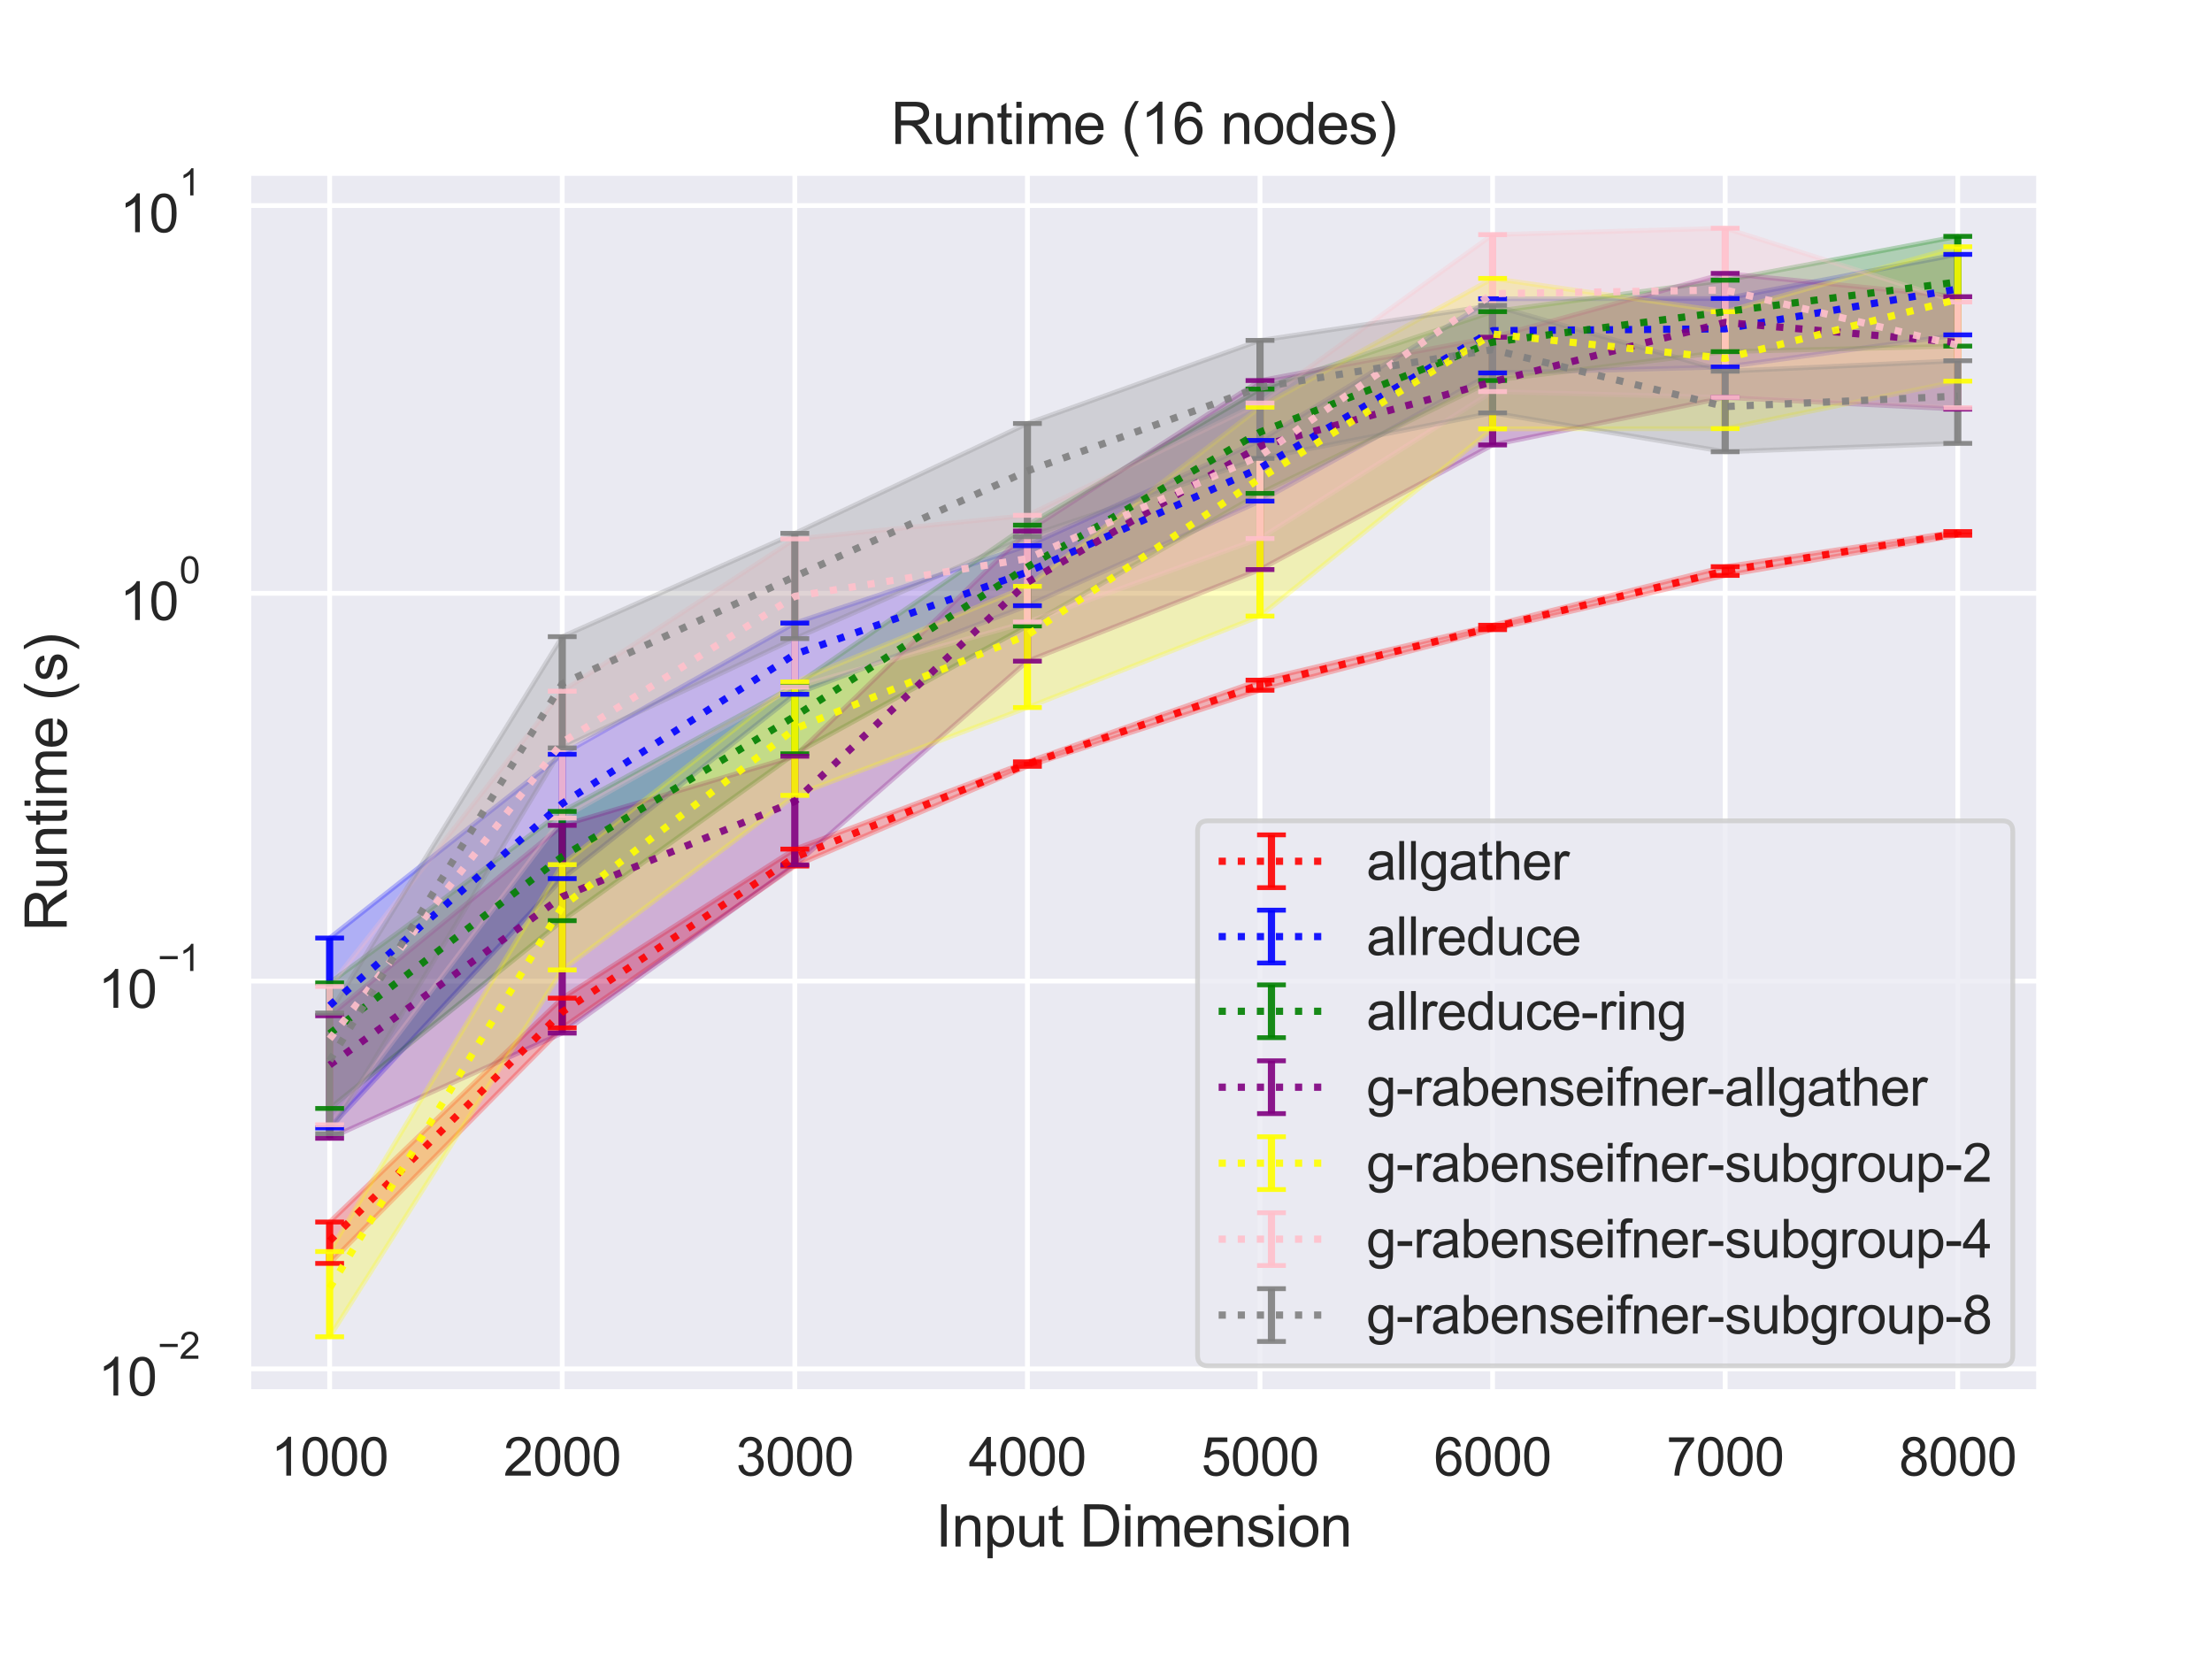 <?xml version="1.0" encoding="utf-8" standalone="no"?>
<!DOCTYPE svg PUBLIC "-//W3C//DTD SVG 1.1//EN"
  "http://www.w3.org/Graphics/SVG/1.1/DTD/svg11.dtd">
<svg height="345.6pt" version="1.1" viewBox="0 0 460.8 345.6" width="460.8pt" xmlns="http://www.w3.org/2000/svg" xmlns:xlink="http://www.w3.org/1999/xlink">
 <defs>
  <style type="text/css">*{stroke-linecap:butt;stroke-linejoin:round;}</style>
 </defs>
 <g id="figure_1">
  <g id="patch_1">
   <path d="M 0 345.6 
L 460.8 345.6 
L 460.8 0 
L 0 0 
z
" style="fill:#ffffff;"/>
  </g>
  <g id="axes_1">
   <g id="patch_2">
    <path d="M 51.71 290.02 
L 424.8 290.02 
L 424.8 36 
L 51.71 36 
z
" style="fill:#eaeaf2;"/>
   </g>
   <g id="matplotlib.axis_1">
    <g id="xtick_1">
     <g id="line2d_1">
      <path clip-path="url(#p998bb6aa30)" d="M 68.669 290.02 
L 68.669 36 
" style="fill:none;stroke:#ffffff;stroke-linecap:round;"/>
     </g>
     <g id="text_1">
      <!-- 1000 -->
      <g style="fill:#262626;" transform="translate(56.435 307.394)scale(0.11 -0.11)">
       <defs>
        <path d="M 2384 0 
L 1822 0 
L 1822 3584 
Q 1619 3391 1289 3197 
Q 959 3003 697 2906 
L 697 3450 
Q 1169 3672 1522 3987 
Q 1875 4303 2022 4600 
L 2384 4600 
L 2384 0 
z
" id="ArialMT-31" transform="scale(0.016)"/>
        <path d="M 266 2259 
Q 266 3072 433 3567 
Q 600 4063 929 4331 
Q 1259 4600 1759 4600 
Q 2128 4600 2406 4451 
Q 2684 4303 2865 4023 
Q 3047 3744 3150 3342 
Q 3253 2941 3253 2259 
Q 3253 1453 3087 958 
Q 2922 463 2592 192 
Q 2263 -78 1759 -78 
Q 1097 -78 719 397 
Q 266 969 266 2259 
z
M 844 2259 
Q 844 1131 1108 757 
Q 1372 384 1759 384 
Q 2147 384 2411 759 
Q 2675 1134 2675 2259 
Q 2675 3391 2411 3762 
Q 2147 4134 1753 4134 
Q 1366 4134 1134 3806 
Q 844 3388 844 2259 
z
" id="ArialMT-30" transform="scale(0.016)"/>
       </defs>
       <use xlink:href="#ArialMT-31"/>
       <use x="55.615" xlink:href="#ArialMT-30"/>
       <use x="111.23" xlink:href="#ArialMT-30"/>
       <use x="166.846" xlink:href="#ArialMT-30"/>
      </g>
     </g>
    </g>
    <g id="xtick_2">
     <g id="line2d_2">
      <path clip-path="url(#p998bb6aa30)" d="M 117.122 290.02 
L 117.122 36 
" style="fill:none;stroke:#ffffff;stroke-linecap:round;"/>
     </g>
     <g id="text_2">
      <!-- 2000 -->
      <g style="fill:#262626;" transform="translate(104.888 307.394)scale(0.11 -0.11)">
       <defs>
        <path d="M 3222 541 
L 3222 0 
L 194 0 
Q 188 203 259 391 
Q 375 700 629 1000 
Q 884 1300 1366 1694 
Q 2113 2306 2375 2664 
Q 2638 3022 2638 3341 
Q 2638 3675 2398 3904 
Q 2159 4134 1775 4134 
Q 1369 4134 1125 3890 
Q 881 3647 878 3216 
L 300 3275 
Q 359 3922 746 4261 
Q 1134 4600 1788 4600 
Q 2447 4600 2831 4234 
Q 3216 3869 3216 3328 
Q 3216 3053 3103 2787 
Q 2991 2522 2730 2228 
Q 2469 1934 1863 1422 
Q 1356 997 1212 845 
Q 1069 694 975 541 
L 3222 541 
z
" id="ArialMT-32" transform="scale(0.016)"/>
       </defs>
       <use xlink:href="#ArialMT-32"/>
       <use x="55.615" xlink:href="#ArialMT-30"/>
       <use x="111.23" xlink:href="#ArialMT-30"/>
       <use x="166.846" xlink:href="#ArialMT-30"/>
      </g>
     </g>
    </g>
    <g id="xtick_3">
     <g id="line2d_3">
      <path clip-path="url(#p998bb6aa30)" d="M 165.575 290.02 
L 165.575 36 
" style="fill:none;stroke:#ffffff;stroke-linecap:round;"/>
     </g>
     <g id="text_3">
      <!-- 3000 -->
      <g style="fill:#262626;" transform="translate(153.341 307.394)scale(0.11 -0.11)">
       <defs>
        <path d="M 269 1209 
L 831 1284 
Q 928 806 1161 595 
Q 1394 384 1728 384 
Q 2125 384 2398 659 
Q 2672 934 2672 1341 
Q 2672 1728 2419 1979 
Q 2166 2231 1775 2231 
Q 1616 2231 1378 2169 
L 1441 2663 
Q 1497 2656 1531 2656 
Q 1891 2656 2178 2843 
Q 2466 3031 2466 3422 
Q 2466 3731 2256 3934 
Q 2047 4138 1716 4138 
Q 1388 4138 1169 3931 
Q 950 3725 888 3313 
L 325 3413 
Q 428 3978 793 4289 
Q 1159 4600 1703 4600 
Q 2078 4600 2393 4439 
Q 2709 4278 2876 4000 
Q 3044 3722 3044 3409 
Q 3044 3113 2884 2869 
Q 2725 2625 2413 2481 
Q 2819 2388 3044 2092 
Q 3269 1797 3269 1353 
Q 3269 753 2831 336 
Q 2394 -81 1725 -81 
Q 1122 -81 723 278 
Q 325 638 269 1209 
z
" id="ArialMT-33" transform="scale(0.016)"/>
       </defs>
       <use xlink:href="#ArialMT-33"/>
       <use x="55.615" xlink:href="#ArialMT-30"/>
       <use x="111.23" xlink:href="#ArialMT-30"/>
       <use x="166.846" xlink:href="#ArialMT-30"/>
      </g>
     </g>
    </g>
    <g id="xtick_4">
     <g id="line2d_4">
      <path clip-path="url(#p998bb6aa30)" d="M 214.028 290.02 
L 214.028 36 
" style="fill:none;stroke:#ffffff;stroke-linecap:round;"/>
     </g>
     <g id="text_4">
      <!-- 4000 -->
      <g style="fill:#262626;" transform="translate(201.794 307.394)scale(0.11 -0.11)">
       <defs>
        <path d="M 2069 0 
L 2069 1097 
L 81 1097 
L 81 1613 
L 2172 4581 
L 2631 4581 
L 2631 1613 
L 3250 1613 
L 3250 1097 
L 2631 1097 
L 2631 0 
L 2069 0 
z
M 2069 1613 
L 2069 3678 
L 634 1613 
L 2069 1613 
z
" id="ArialMT-34" transform="scale(0.016)"/>
       </defs>
       <use xlink:href="#ArialMT-34"/>
       <use x="55.615" xlink:href="#ArialMT-30"/>
       <use x="111.23" xlink:href="#ArialMT-30"/>
       <use x="166.846" xlink:href="#ArialMT-30"/>
      </g>
     </g>
    </g>
    <g id="xtick_5">
     <g id="line2d_5">
      <path clip-path="url(#p998bb6aa30)" d="M 262.482 290.02 
L 262.482 36 
" style="fill:none;stroke:#ffffff;stroke-linecap:round;"/>
     </g>
     <g id="text_5">
      <!-- 5000 -->
      <g style="fill:#262626;" transform="translate(250.248 307.394)scale(0.11 -0.11)">
       <defs>
        <path d="M 266 1200 
L 856 1250 
Q 922 819 1161 601 
Q 1400 384 1738 384 
Q 2144 384 2425 690 
Q 2706 997 2706 1503 
Q 2706 1984 2436 2262 
Q 2166 2541 1728 2541 
Q 1456 2541 1237 2417 
Q 1019 2294 894 2097 
L 366 2166 
L 809 4519 
L 3088 4519 
L 3088 3981 
L 1259 3981 
L 1013 2750 
Q 1425 3038 1878 3038 
Q 2478 3038 2890 2622 
Q 3303 2206 3303 1553 
Q 3303 931 2941 478 
Q 2500 -78 1738 -78 
Q 1113 -78 717 272 
Q 322 622 266 1200 
z
" id="ArialMT-35" transform="scale(0.016)"/>
       </defs>
       <use xlink:href="#ArialMT-35"/>
       <use x="55.615" xlink:href="#ArialMT-30"/>
       <use x="111.23" xlink:href="#ArialMT-30"/>
       <use x="166.846" xlink:href="#ArialMT-30"/>
      </g>
     </g>
    </g>
    <g id="xtick_6">
     <g id="line2d_6">
      <path clip-path="url(#p998bb6aa30)" d="M 310.935 290.02 
L 310.935 36 
" style="fill:none;stroke:#ffffff;stroke-linecap:round;"/>
     </g>
     <g id="text_6">
      <!-- 6000 -->
      <g style="fill:#262626;" transform="translate(298.701 307.394)scale(0.11 -0.11)">
       <defs>
        <path d="M 3184 3459 
L 2625 3416 
Q 2550 3747 2413 3897 
Q 2184 4138 1850 4138 
Q 1581 4138 1378 3988 
Q 1113 3794 959 3422 
Q 806 3050 800 2363 
Q 1003 2672 1297 2822 
Q 1591 2972 1913 2972 
Q 2475 2972 2870 2558 
Q 3266 2144 3266 1488 
Q 3266 1056 3080 686 
Q 2894 316 2569 119 
Q 2244 -78 1831 -78 
Q 1128 -78 684 439 
Q 241 956 241 2144 
Q 241 3472 731 4075 
Q 1159 4600 1884 4600 
Q 2425 4600 2770 4297 
Q 3116 3994 3184 3459 
z
M 888 1484 
Q 888 1194 1011 928 
Q 1134 663 1356 523 
Q 1578 384 1822 384 
Q 2178 384 2434 671 
Q 2691 959 2691 1453 
Q 2691 1928 2437 2201 
Q 2184 2475 1800 2475 
Q 1419 2475 1153 2201 
Q 888 1928 888 1484 
z
" id="ArialMT-36" transform="scale(0.016)"/>
       </defs>
       <use xlink:href="#ArialMT-36"/>
       <use x="55.615" xlink:href="#ArialMT-30"/>
       <use x="111.23" xlink:href="#ArialMT-30"/>
       <use x="166.846" xlink:href="#ArialMT-30"/>
      </g>
     </g>
    </g>
    <g id="xtick_7">
     <g id="line2d_7">
      <path clip-path="url(#p998bb6aa30)" d="M 359.388 290.02 
L 359.388 36 
" style="fill:none;stroke:#ffffff;stroke-linecap:round;"/>
     </g>
     <g id="text_7">
      <!-- 7000 -->
      <g style="fill:#262626;" transform="translate(347.154 307.394)scale(0.11 -0.11)">
       <defs>
        <path d="M 303 3981 
L 303 4522 
L 3269 4522 
L 3269 4084 
Q 2831 3619 2401 2847 
Q 1972 2075 1738 1259 
Q 1569 684 1522 0 
L 944 0 
Q 953 541 1156 1306 
Q 1359 2072 1739 2783 
Q 2119 3494 2547 3981 
L 303 3981 
z
" id="ArialMT-37" transform="scale(0.016)"/>
       </defs>
       <use xlink:href="#ArialMT-37"/>
       <use x="55.615" xlink:href="#ArialMT-30"/>
       <use x="111.23" xlink:href="#ArialMT-30"/>
       <use x="166.846" xlink:href="#ArialMT-30"/>
      </g>
     </g>
    </g>
    <g id="xtick_8">
     <g id="line2d_8">
      <path clip-path="url(#p998bb6aa30)" d="M 407.841 290.02 
L 407.841 36 
" style="fill:none;stroke:#ffffff;stroke-linecap:round;"/>
     </g>
     <g id="text_8">
      <!-- 8000 -->
      <g style="fill:#262626;" transform="translate(395.607 307.394)scale(0.11 -0.11)">
       <defs>
        <path d="M 1131 2484 
Q 781 2613 612 2850 
Q 444 3088 444 3419 
Q 444 3919 803 4259 
Q 1163 4600 1759 4600 
Q 2359 4600 2725 4251 
Q 3091 3903 3091 3403 
Q 3091 3084 2923 2848 
Q 2756 2613 2416 2484 
Q 2838 2347 3058 2040 
Q 3278 1734 3278 1309 
Q 3278 722 2862 322 
Q 2447 -78 1769 -78 
Q 1091 -78 675 323 
Q 259 725 259 1325 
Q 259 1772 486 2073 
Q 713 2375 1131 2484 
z
M 1019 3438 
Q 1019 3113 1228 2906 
Q 1438 2700 1772 2700 
Q 2097 2700 2305 2904 
Q 2513 3109 2513 3406 
Q 2513 3716 2298 3927 
Q 2084 4138 1766 4138 
Q 1444 4138 1231 3931 
Q 1019 3725 1019 3438 
z
M 838 1322 
Q 838 1081 952 856 
Q 1066 631 1291 507 
Q 1516 384 1775 384 
Q 2178 384 2440 643 
Q 2703 903 2703 1303 
Q 2703 1709 2433 1975 
Q 2163 2241 1756 2241 
Q 1359 2241 1098 1978 
Q 838 1716 838 1322 
z
" id="ArialMT-38" transform="scale(0.016)"/>
       </defs>
       <use xlink:href="#ArialMT-38"/>
       <use x="55.615" xlink:href="#ArialMT-30"/>
       <use x="111.23" xlink:href="#ArialMT-30"/>
       <use x="166.846" xlink:href="#ArialMT-30"/>
      </g>
     </g>
    </g>
    <g id="text_9">
     <!-- Input Dimension -->
     <g style="fill:#262626;" transform="translate(194.901 322.169)scale(0.12 -0.12)">
      <defs>
       <path d="M 597 0 
L 597 4581 
L 1203 4581 
L 1203 0 
L 597 0 
z
" id="ArialMT-49" transform="scale(0.016)"/>
       <path d="M 422 0 
L 422 3319 
L 928 3319 
L 928 2847 
Q 1294 3394 1984 3394 
Q 2284 3394 2536 3286 
Q 2788 3178 2913 3003 
Q 3038 2828 3088 2588 
Q 3119 2431 3119 2041 
L 3119 0 
L 2556 0 
L 2556 2019 
Q 2556 2363 2490 2533 
Q 2425 2703 2258 2804 
Q 2091 2906 1866 2906 
Q 1506 2906 1245 2678 
Q 984 2450 984 1813 
L 984 0 
L 422 0 
z
" id="ArialMT-6e" transform="scale(0.016)"/>
       <path d="M 422 -1272 
L 422 3319 
L 934 3319 
L 934 2888 
Q 1116 3141 1344 3267 
Q 1572 3394 1897 3394 
Q 2322 3394 2647 3175 
Q 2972 2956 3137 2557 
Q 3303 2159 3303 1684 
Q 3303 1175 3120 767 
Q 2938 359 2589 142 
Q 2241 -75 1856 -75 
Q 1575 -75 1351 44 
Q 1128 163 984 344 
L 984 -1272 
L 422 -1272 
z
M 931 1641 
Q 931 1000 1190 694 
Q 1450 388 1819 388 
Q 2194 388 2461 705 
Q 2728 1022 2728 1688 
Q 2728 2322 2467 2637 
Q 2206 2953 1844 2953 
Q 1484 2953 1207 2617 
Q 931 2281 931 1641 
z
" id="ArialMT-70" transform="scale(0.016)"/>
       <path d="M 2597 0 
L 2597 488 
Q 2209 -75 1544 -75 
Q 1250 -75 995 37 
Q 741 150 617 320 
Q 494 491 444 738 
Q 409 903 409 1263 
L 409 3319 
L 972 3319 
L 972 1478 
Q 972 1038 1006 884 
Q 1059 663 1231 536 
Q 1403 409 1656 409 
Q 1909 409 2131 539 
Q 2353 669 2445 892 
Q 2538 1116 2538 1541 
L 2538 3319 
L 3100 3319 
L 3100 0 
L 2597 0 
z
" id="ArialMT-75" transform="scale(0.016)"/>
       <path d="M 1650 503 
L 1731 6 
Q 1494 -44 1306 -44 
Q 1000 -44 831 53 
Q 663 150 594 308 
Q 525 466 525 972 
L 525 2881 
L 113 2881 
L 113 3319 
L 525 3319 
L 525 4141 
L 1084 4478 
L 1084 3319 
L 1650 3319 
L 1650 2881 
L 1084 2881 
L 1084 941 
Q 1084 700 1114 631 
Q 1144 563 1211 522 
Q 1278 481 1403 481 
Q 1497 481 1650 503 
z
" id="ArialMT-74" transform="scale(0.016)"/>
       <path id="ArialMT-20" transform="scale(0.016)"/>
       <path d="M 494 0 
L 494 4581 
L 2072 4581 
Q 2606 4581 2888 4516 
Q 3281 4425 3559 4188 
Q 3922 3881 4101 3404 
Q 4281 2928 4281 2316 
Q 4281 1794 4159 1391 
Q 4038 988 3847 723 
Q 3656 459 3429 307 
Q 3203 156 2883 78 
Q 2563 0 2147 0 
L 494 0 
z
M 1100 541 
L 2078 541 
Q 2531 541 2789 625 
Q 3047 709 3200 863 
Q 3416 1078 3536 1442 
Q 3656 1806 3656 2325 
Q 3656 3044 3420 3430 
Q 3184 3816 2847 3947 
Q 2603 4041 2063 4041 
L 1100 4041 
L 1100 541 
z
" id="ArialMT-44" transform="scale(0.016)"/>
       <path d="M 425 3934 
L 425 4581 
L 988 4581 
L 988 3934 
L 425 3934 
z
M 425 0 
L 425 3319 
L 988 3319 
L 988 0 
L 425 0 
z
" id="ArialMT-69" transform="scale(0.016)"/>
       <path d="M 422 0 
L 422 3319 
L 925 3319 
L 925 2853 
Q 1081 3097 1340 3245 
Q 1600 3394 1931 3394 
Q 2300 3394 2536 3241 
Q 2772 3088 2869 2813 
Q 3263 3394 3894 3394 
Q 4388 3394 4653 3120 
Q 4919 2847 4919 2278 
L 4919 0 
L 4359 0 
L 4359 2091 
Q 4359 2428 4304 2576 
Q 4250 2725 4106 2815 
Q 3963 2906 3769 2906 
Q 3419 2906 3187 2673 
Q 2956 2441 2956 1928 
L 2956 0 
L 2394 0 
L 2394 2156 
Q 2394 2531 2256 2718 
Q 2119 2906 1806 2906 
Q 1569 2906 1367 2781 
Q 1166 2656 1075 2415 
Q 984 2175 984 1722 
L 984 0 
L 422 0 
z
" id="ArialMT-6d" transform="scale(0.016)"/>
       <path d="M 2694 1069 
L 3275 997 
Q 3138 488 2766 206 
Q 2394 -75 1816 -75 
Q 1088 -75 661 373 
Q 234 822 234 1631 
Q 234 2469 665 2931 
Q 1097 3394 1784 3394 
Q 2450 3394 2872 2941 
Q 3294 2488 3294 1666 
Q 3294 1616 3291 1516 
L 816 1516 
Q 847 969 1125 678 
Q 1403 388 1819 388 
Q 2128 388 2347 550 
Q 2566 713 2694 1069 
z
M 847 1978 
L 2700 1978 
Q 2663 2397 2488 2606 
Q 2219 2931 1791 2931 
Q 1403 2931 1139 2672 
Q 875 2413 847 1978 
z
" id="ArialMT-65" transform="scale(0.016)"/>
       <path d="M 197 991 
L 753 1078 
Q 800 744 1014 566 
Q 1228 388 1613 388 
Q 2000 388 2187 545 
Q 2375 703 2375 916 
Q 2375 1106 2209 1216 
Q 2094 1291 1634 1406 
Q 1016 1563 777 1677 
Q 538 1791 414 1992 
Q 291 2194 291 2438 
Q 291 2659 392 2848 
Q 494 3038 669 3163 
Q 800 3259 1026 3326 
Q 1253 3394 1513 3394 
Q 1903 3394 2198 3281 
Q 2494 3169 2634 2976 
Q 2775 2784 2828 2463 
L 2278 2388 
Q 2241 2644 2061 2787 
Q 1881 2931 1553 2931 
Q 1166 2931 1000 2803 
Q 834 2675 834 2503 
Q 834 2394 903 2306 
Q 972 2216 1119 2156 
Q 1203 2125 1616 2013 
Q 2213 1853 2448 1751 
Q 2684 1650 2818 1456 
Q 2953 1263 2953 975 
Q 2953 694 2789 445 
Q 2625 197 2315 61 
Q 2006 -75 1616 -75 
Q 969 -75 630 194 
Q 291 463 197 991 
z
" id="ArialMT-73" transform="scale(0.016)"/>
       <path d="M 213 1659 
Q 213 2581 725 3025 
Q 1153 3394 1769 3394 
Q 2453 3394 2887 2945 
Q 3322 2497 3322 1706 
Q 3322 1066 3130 698 
Q 2938 331 2570 128 
Q 2203 -75 1769 -75 
Q 1072 -75 642 372 
Q 213 819 213 1659 
z
M 791 1659 
Q 791 1022 1069 705 
Q 1347 388 1769 388 
Q 2188 388 2466 706 
Q 2744 1025 2744 1678 
Q 2744 2294 2464 2611 
Q 2184 2928 1769 2928 
Q 1347 2928 1069 2612 
Q 791 2297 791 1659 
z
" id="ArialMT-6f" transform="scale(0.016)"/>
      </defs>
      <use xlink:href="#ArialMT-49"/>
      <use x="27.783" xlink:href="#ArialMT-6e"/>
      <use x="83.398" xlink:href="#ArialMT-70"/>
      <use x="139.014" xlink:href="#ArialMT-75"/>
      <use x="194.629" xlink:href="#ArialMT-74"/>
      <use x="222.412" xlink:href="#ArialMT-20"/>
      <use x="250.195" xlink:href="#ArialMT-44"/>
      <use x="322.412" xlink:href="#ArialMT-69"/>
      <use x="344.629" xlink:href="#ArialMT-6d"/>
      <use x="427.93" xlink:href="#ArialMT-65"/>
      <use x="483.545" xlink:href="#ArialMT-6e"/>
      <use x="539.16" xlink:href="#ArialMT-73"/>
      <use x="589.16" xlink:href="#ArialMT-69"/>
      <use x="611.377" xlink:href="#ArialMT-6f"/>
      <use x="666.992" xlink:href="#ArialMT-6e"/>
     </g>
    </g>
   </g>
   <g id="matplotlib.axis_2">
    <g id="ytick_1">
     <g id="line2d_9">
      <path clip-path="url(#p998bb6aa30)" d="M 51.71 285.163 
L 424.8 285.163 
" style="fill:none;stroke:#ffffff;stroke-linecap:round;"/>
     </g>
     <g id="text_10">
      <!-- $\mathdefault{10^{-2}}$ -->
      <g style="fill:#262626;" transform="translate(20.43 290.835)scale(0.11 -0.11)">
       <defs>
        <path d="M 3381 1997 
L 356 1997 
L 356 2522 
L 3381 2522 
L 3381 1997 
z
" id="ArialMT-2212" transform="scale(0.016)"/>
       </defs>
       <use transform="translate(0 0.994)" xlink:href="#ArialMT-31"/>
       <use transform="translate(55.615 0.994)" xlink:href="#ArialMT-30"/>
       <use transform="translate(112.973 70.688)scale(0.7)" xlink:href="#ArialMT-2212"/>
       <use transform="translate(153.852 70.688)scale(0.7)" xlink:href="#ArialMT-32"/>
      </g>
     </g>
    </g>
    <g id="ytick_2">
     <g id="line2d_10">
      <path clip-path="url(#p998bb6aa30)" d="M 51.71 204.382 
L 424.8 204.382 
" style="fill:none;stroke:#ffffff;stroke-linecap:round;"/>
     </g>
     <g id="text_11">
      <!-- $\mathdefault{10^{-1}}$ -->
      <g style="fill:#262626;" transform="translate(20.43 210.054)scale(0.11 -0.11)">
       <use transform="translate(0 0.994)" xlink:href="#ArialMT-31"/>
       <use transform="translate(55.615 0.994)" xlink:href="#ArialMT-30"/>
       <use transform="translate(112.973 70.688)scale(0.7)" xlink:href="#ArialMT-2212"/>
       <use transform="translate(153.852 70.688)scale(0.7)" xlink:href="#ArialMT-31"/>
      </g>
     </g>
    </g>
    <g id="ytick_3">
     <g id="line2d_11">
      <path clip-path="url(#p998bb6aa30)" d="M 51.71 123.6 
L 424.8 123.6 
" style="fill:none;stroke:#ffffff;stroke-linecap:round;"/>
     </g>
     <g id="text_12">
      <!-- $\mathdefault{10^{0}}$ -->
      <g style="fill:#262626;" transform="translate(24.94 129.272)scale(0.11 -0.11)">
       <use transform="translate(0 0.994)" xlink:href="#ArialMT-31"/>
       <use transform="translate(55.615 0.994)" xlink:href="#ArialMT-30"/>
       <use transform="translate(112.973 70.688)scale(0.7)" xlink:href="#ArialMT-30"/>
      </g>
     </g>
    </g>
    <g id="ytick_4">
     <g id="line2d_12">
      <path clip-path="url(#p998bb6aa30)" d="M 51.71 42.819 
L 424.8 42.819 
" style="fill:none;stroke:#ffffff;stroke-linecap:round;"/>
     </g>
     <g id="text_13">
      <!-- $\mathdefault{10^{1}}$ -->
      <g style="fill:#262626;" transform="translate(24.94 48.491)scale(0.11 -0.11)">
       <use transform="translate(0 0.994)" xlink:href="#ArialMT-31"/>
       <use transform="translate(55.615 0.994)" xlink:href="#ArialMT-30"/>
       <use transform="translate(112.973 70.688)scale(0.7)" xlink:href="#ArialMT-31"/>
      </g>
     </g>
    </g>
    <g id="ytick_5"/>
    <g id="ytick_6"/>
    <g id="ytick_7"/>
    <g id="ytick_8"/>
    <g id="ytick_9"/>
    <g id="ytick_10"/>
    <g id="ytick_11"/>
    <g id="ytick_12"/>
    <g id="ytick_13"/>
    <g id="ytick_14"/>
    <g id="ytick_15"/>
    <g id="ytick_16"/>
    <g id="ytick_17"/>
    <g id="ytick_18"/>
    <g id="ytick_19"/>
    <g id="ytick_20"/>
    <g id="ytick_21"/>
    <g id="ytick_22"/>
    <g id="ytick_23"/>
    <g id="ytick_24"/>
    <g id="ytick_25"/>
    <g id="ytick_26"/>
    <g id="ytick_27"/>
    <g id="ytick_28"/>
    <g id="ytick_29"/>
    <g id="text_14">
     <!-- Runtime (s) -->
     <g style="fill:#262626;" transform="translate(13.904 194.013)rotate(-90)scale(0.12 -0.12)">
      <defs>
       <path d="M 503 0 
L 503 4581 
L 2534 4581 
Q 3147 4581 3465 4457 
Q 3784 4334 3975 4021 
Q 4166 3709 4166 3331 
Q 4166 2844 3850 2509 
Q 3534 2175 2875 2084 
Q 3116 1969 3241 1856 
Q 3506 1613 3744 1247 
L 4541 0 
L 3778 0 
L 3172 953 
Q 2906 1366 2734 1584 
Q 2563 1803 2427 1890 
Q 2291 1978 2150 2013 
Q 2047 2034 1813 2034 
L 1109 2034 
L 1109 0 
L 503 0 
z
M 1109 2559 
L 2413 2559 
Q 2828 2559 3062 2645 
Q 3297 2731 3419 2920 
Q 3541 3109 3541 3331 
Q 3541 3656 3305 3865 
Q 3069 4075 2559 4075 
L 1109 4075 
L 1109 2559 
z
" id="ArialMT-52" transform="scale(0.016)"/>
       <path d="M 1497 -1347 
Q 1031 -759 709 28 
Q 388 816 388 1659 
Q 388 2403 628 3084 
Q 909 3875 1497 4659 
L 1900 4659 
Q 1522 4009 1400 3731 
Q 1209 3300 1100 2831 
Q 966 2247 966 1656 
Q 966 153 1900 -1347 
L 1497 -1347 
z
" id="ArialMT-28" transform="scale(0.016)"/>
       <path d="M 791 -1347 
L 388 -1347 
Q 1322 153 1322 1656 
Q 1322 2244 1188 2822 
Q 1081 3291 891 3722 
Q 769 4003 388 4659 
L 791 4659 
Q 1378 3875 1659 3084 
Q 1900 2403 1900 1659 
Q 1900 816 1576 28 
Q 1253 -759 791 -1347 
z
" id="ArialMT-29" transform="scale(0.016)"/>
      </defs>
      <use xlink:href="#ArialMT-52"/>
      <use x="72.217" xlink:href="#ArialMT-75"/>
      <use x="127.832" xlink:href="#ArialMT-6e"/>
      <use x="183.447" xlink:href="#ArialMT-74"/>
      <use x="211.23" xlink:href="#ArialMT-69"/>
      <use x="233.447" xlink:href="#ArialMT-6d"/>
      <use x="316.748" xlink:href="#ArialMT-65"/>
      <use x="372.363" xlink:href="#ArialMT-20"/>
      <use x="400.146" xlink:href="#ArialMT-28"/>
      <use x="433.447" xlink:href="#ArialMT-73"/>
      <use x="483.447" xlink:href="#ArialMT-29"/>
     </g>
    </g>
   </g>
   <g id="PolyCollection_1">
    <defs>
     <path d="M 68.669 -91.028 
L 68.669 -82.413 
L 117.122 -131.466 
L 165.575 -165.185 
L 214.028 -185.967 
L 262.482 -201.815 
L 310.935 -214.436 
L 359.388 -225.729 
L 407.841 -234.095 
L 407.841 -234.869 
L 407.841 -234.869 
L 359.388 -227.551 
L 310.935 -215.355 
L 262.482 -203.91 
L 214.028 -186.894 
L 165.575 -168.716 
L 117.122 -137.67 
L 68.669 -91.028 
z
" id="m4b804c37a4" style="stroke:#ff0000;stroke-opacity:0.25;"/>
    </defs>
    <g clip-path="url(#p998bb6aa30)">
     <use style="fill:#ff0000;fill-opacity:0.25;stroke:#ff0000;stroke-opacity:0.25;" x="0" xlink:href="#m4b804c37a4" y="345.6"/>
    </g>
   </g>
   <g id="PolyCollection_2">
    <defs>
     <path d="M 68.669 -150.186 
L 68.669 -110.625 
L 117.122 -162.569 
L 165.575 -200.963 
L 214.028 -219.424 
L 262.482 -241.204 
L 310.935 -267.908 
L 359.388 -269.152 
L 407.841 -275.84 
L 407.841 -292.605 
L 407.841 -292.605 
L 359.388 -283.415 
L 310.935 -283.363 
L 262.482 -253.846 
L 214.028 -231.924 
L 165.575 -215.803 
L 117.122 -188.471 
L 68.669 -150.186 
z
" id="mf45ea770e7" style="stroke:#0000ff;stroke-opacity:0.25;"/>
    </defs>
    <g clip-path="url(#p998bb6aa30)">
     <use style="fill:#0000ff;fill-opacity:0.25;stroke:#0000ff;stroke-opacity:0.25;" x="0" xlink:href="#mf45ea770e7" y="345.6"/>
    </g>
   </g>
   <g id="PolyCollection_3">
    <defs>
     <path d="M 68.669 -140.838 
L 68.669 -114.693 
L 117.122 -153.809 
L 165.575 -188.578 
L 214.028 -215.208 
L 262.482 -242.82 
L 310.935 -266.34 
L 359.388 -272.343 
L 407.841 -273.498 
L 407.841 -296.363 
L 407.841 -296.363 
L 359.388 -287.232 
L 310.935 -280.676 
L 262.482 -264.546 
L 214.028 -236.198 
L 165.575 -202.734 
L 117.122 -176.568 
L 68.669 -140.838 
z
" id="m00ed478f7f" style="stroke:#008000;stroke-opacity:0.25;"/>
    </defs>
    <g clip-path="url(#p998bb6aa30)">
     <use style="fill:#008000;fill-opacity:0.25;stroke:#008000;stroke-opacity:0.25;" x="0" xlink:href="#m00ed478f7f" y="345.6"/>
    </g>
   </g>
   <g id="PolyCollection_4">
    <defs>
     <path d="M 68.669 -133.999 
L 68.669 -108.471 
L 117.122 -130.381 
L 165.575 -165.429 
L 214.028 -207.87 
L 262.482 -226.947 
L 310.935 -252.913 
L 359.388 -262.798 
L 407.841 -260.372 
L 407.841 -283.797 
L 407.841 -283.797 
L 359.388 -288.65 
L 310.935 -275.351 
L 262.482 -266.322 
L 214.028 -234.973 
L 165.575 -188.06 
L 117.122 -173.661 
L 68.669 -133.999 
z
" id="m8a1bd56d30" style="stroke:#800080;stroke-opacity:0.25;"/>
    </defs>
    <g clip-path="url(#p998bb6aa30)">
     <use style="fill:#800080;fill-opacity:0.25;stroke:#800080;stroke-opacity:0.25;" x="0" xlink:href="#m8a1bd56d30" y="345.6"/>
    </g>
   </g>
   <g id="PolyCollection_5">
    <defs>
     <path d="M 68.669 -84.882 
L 68.669 -67.126 
L 117.122 -143.548 
L 165.575 -179.908 
L 214.028 -198.212 
L 262.482 -217.251 
L 310.935 -256.258 
L 359.388 -256.306 
L 407.841 -266.205 
L 407.841 -294.192 
L 407.841 -294.192 
L 359.388 -280.666 
L 310.935 -287.606 
L 262.482 -260.771 
L 214.028 -223.46 
L 165.575 -203.546 
L 117.122 -165.483 
L 68.669 -84.882 
z
" id="m36611d05ef" style="stroke:#ffff00;stroke-opacity:0.25;"/>
    </defs>
    <g clip-path="url(#p998bb6aa30)">
     <use style="fill:#ffff00;fill-opacity:0.25;stroke:#ffff00;stroke-opacity:0.25;" x="0" xlink:href="#m36611d05ef" y="345.6"/>
    </g>
   </g>
   <g id="PolyCollection_6">
    <defs>
     <path d="M 68.669 -140.105 
L 68.669 -111.279 
L 117.122 -175.184 
L 165.575 -202.466 
L 214.028 -216.017 
L 262.482 -233.421 
L 310.935 -264.033 
L 359.388 -262.806 
L 407.841 -260.656 
L 407.841 -282.696 
L 407.841 -282.696 
L 359.388 -298.054 
L 310.935 -296.717 
L 262.482 -261.641 
L 214.028 -238.251 
L 165.575 -233.333 
L 117.122 -201.609 
L 68.669 -140.105 
z
" id="mea37931795" style="stroke:#ffc0cb;stroke-opacity:0.25;"/>
    </defs>
    <g clip-path="url(#p998bb6aa30)">
     <use style="fill:#ffc0cb;fill-opacity:0.25;stroke:#ffc0cb;stroke-opacity:0.25;" x="0" xlink:href="#mea37931795" y="345.6"/>
    </g>
   </g>
   <g id="PolyCollection_7">
    <defs>
     <path d="M 68.669 -134.565 
L 68.669 -109.438 
L 117.122 -189.787 
L 165.575 -212.568 
L 214.028 -233.798 
L 262.482 -250.105 
L 310.935 -259.593 
L 359.388 -251.493 
L 407.841 -253.238 
L 407.841 -270.449 
L 407.841 -270.449 
L 359.388 -268.262 
L 310.935 -281.983 
L 262.482 -274.689 
L 214.028 -257.379 
L 165.575 -234.49 
L 117.122 -212.969 
L 68.669 -134.565 
z
" id="m745a97e8f8" style="stroke:#808080;stroke-opacity:0.25;"/>
    </defs>
    <g clip-path="url(#p998bb6aa30)">
     <use style="fill:#808080;fill-opacity:0.25;stroke:#808080;stroke-opacity:0.25;" x="0" xlink:href="#m745a97e8f8" y="345.6"/>
    </g>
   </g>
   <g id="LineCollection_1">
    <path clip-path="url(#p998bb6aa30)" d="M 68.669 263.187 
L 68.669 254.572 
" style="fill:none;stroke:#ff0000;stroke-opacity:0.9;stroke-width:1.5;"/>
    <path clip-path="url(#p998bb6aa30)" d="M 117.122 214.134 
L 117.122 207.93 
" style="fill:none;stroke:#ff0000;stroke-opacity:0.9;stroke-width:1.5;"/>
    <path clip-path="url(#p998bb6aa30)" d="M 165.575 180.415 
L 165.575 176.884 
" style="fill:none;stroke:#ff0000;stroke-opacity:0.9;stroke-width:1.5;"/>
    <path clip-path="url(#p998bb6aa30)" d="M 214.028 159.633 
L 214.028 158.706 
" style="fill:none;stroke:#ff0000;stroke-opacity:0.9;stroke-width:1.5;"/>
    <path clip-path="url(#p998bb6aa30)" d="M 262.482 143.785 
L 262.482 141.69 
" style="fill:none;stroke:#ff0000;stroke-opacity:0.9;stroke-width:1.5;"/>
    <path clip-path="url(#p998bb6aa30)" d="M 310.935 131.164 
L 310.935 130.245 
" style="fill:none;stroke:#ff0000;stroke-opacity:0.9;stroke-width:1.5;"/>
    <path clip-path="url(#p998bb6aa30)" d="M 359.388 119.871 
L 359.388 118.049 
" style="fill:none;stroke:#ff0000;stroke-opacity:0.9;stroke-width:1.5;"/>
    <path clip-path="url(#p998bb6aa30)" d="M 407.841 111.505 
L 407.841 110.731 
" style="fill:none;stroke:#ff0000;stroke-opacity:0.9;stroke-width:1.5;"/>
   </g>
   <g id="LineCollection_2">
    <path clip-path="url(#p998bb6aa30)" d="M 68.669 234.975 
L 68.669 195.414 
" style="fill:none;stroke:#0000ff;stroke-opacity:0.9;stroke-width:1.5;"/>
    <path clip-path="url(#p998bb6aa30)" d="M 117.122 183.031 
L 117.122 157.129 
" style="fill:none;stroke:#0000ff;stroke-opacity:0.9;stroke-width:1.5;"/>
    <path clip-path="url(#p998bb6aa30)" d="M 165.575 144.637 
L 165.575 129.797 
" style="fill:none;stroke:#0000ff;stroke-opacity:0.9;stroke-width:1.5;"/>
    <path clip-path="url(#p998bb6aa30)" d="M 214.028 126.176 
L 214.028 113.676 
" style="fill:none;stroke:#0000ff;stroke-opacity:0.9;stroke-width:1.5;"/>
    <path clip-path="url(#p998bb6aa30)" d="M 262.482 104.396 
L 262.482 91.754 
" style="fill:none;stroke:#0000ff;stroke-opacity:0.9;stroke-width:1.5;"/>
    <path clip-path="url(#p998bb6aa30)" d="M 310.935 77.692 
L 310.935 62.237 
" style="fill:none;stroke:#0000ff;stroke-opacity:0.9;stroke-width:1.5;"/>
    <path clip-path="url(#p998bb6aa30)" d="M 359.388 76.448 
L 359.388 62.185 
" style="fill:none;stroke:#0000ff;stroke-opacity:0.9;stroke-width:1.5;"/>
    <path clip-path="url(#p998bb6aa30)" d="M 407.841 69.76 
L 407.841 52.995 
" style="fill:none;stroke:#0000ff;stroke-opacity:0.9;stroke-width:1.5;"/>
   </g>
   <g id="LineCollection_3">
    <path clip-path="url(#p998bb6aa30)" d="M 68.669 230.907 
L 68.669 204.762 
" style="fill:none;stroke:#008000;stroke-opacity:0.9;stroke-width:1.5;"/>
    <path clip-path="url(#p998bb6aa30)" d="M 117.122 191.791 
L 117.122 169.032 
" style="fill:none;stroke:#008000;stroke-opacity:0.9;stroke-width:1.5;"/>
    <path clip-path="url(#p998bb6aa30)" d="M 165.575 157.022 
L 165.575 142.866 
" style="fill:none;stroke:#008000;stroke-opacity:0.9;stroke-width:1.5;"/>
    <path clip-path="url(#p998bb6aa30)" d="M 214.028 130.392 
L 214.028 109.402 
" style="fill:none;stroke:#008000;stroke-opacity:0.9;stroke-width:1.5;"/>
    <path clip-path="url(#p998bb6aa30)" d="M 262.482 102.78 
L 262.482 81.054 
" style="fill:none;stroke:#008000;stroke-opacity:0.9;stroke-width:1.5;"/>
    <path clip-path="url(#p998bb6aa30)" d="M 310.935 79.26 
L 310.935 64.924 
" style="fill:none;stroke:#008000;stroke-opacity:0.9;stroke-width:1.5;"/>
    <path clip-path="url(#p998bb6aa30)" d="M 359.388 73.257 
L 359.388 58.368 
" style="fill:none;stroke:#008000;stroke-opacity:0.9;stroke-width:1.5;"/>
    <path clip-path="url(#p998bb6aa30)" d="M 407.841 72.102 
L 407.841 49.237 
" style="fill:none;stroke:#008000;stroke-opacity:0.9;stroke-width:1.5;"/>
   </g>
   <g id="LineCollection_4">
    <path clip-path="url(#p998bb6aa30)" d="M 68.669 237.129 
L 68.669 211.601 
" style="fill:none;stroke:#800080;stroke-opacity:0.9;stroke-width:1.5;"/>
    <path clip-path="url(#p998bb6aa30)" d="M 117.122 215.219 
L 117.122 171.939 
" style="fill:none;stroke:#800080;stroke-opacity:0.9;stroke-width:1.5;"/>
    <path clip-path="url(#p998bb6aa30)" d="M 165.575 180.171 
L 165.575 157.54 
" style="fill:none;stroke:#800080;stroke-opacity:0.9;stroke-width:1.5;"/>
    <path clip-path="url(#p998bb6aa30)" d="M 214.028 137.73 
L 214.028 110.627 
" style="fill:none;stroke:#800080;stroke-opacity:0.9;stroke-width:1.5;"/>
    <path clip-path="url(#p998bb6aa30)" d="M 262.482 118.653 
L 262.482 79.278 
" style="fill:none;stroke:#800080;stroke-opacity:0.9;stroke-width:1.5;"/>
    <path clip-path="url(#p998bb6aa30)" d="M 310.935 92.687 
L 310.935 70.249 
" style="fill:none;stroke:#800080;stroke-opacity:0.9;stroke-width:1.5;"/>
    <path clip-path="url(#p998bb6aa30)" d="M 359.388 82.802 
L 359.388 56.95 
" style="fill:none;stroke:#800080;stroke-opacity:0.9;stroke-width:1.5;"/>
    <path clip-path="url(#p998bb6aa30)" d="M 407.841 85.228 
L 407.841 61.803 
" style="fill:none;stroke:#800080;stroke-opacity:0.9;stroke-width:1.5;"/>
   </g>
   <g id="LineCollection_5">
    <path clip-path="url(#p998bb6aa30)" d="M 68.669 278.474 
L 68.669 260.718 
" style="fill:none;stroke:#ffff00;stroke-opacity:0.9;stroke-width:1.5;"/>
    <path clip-path="url(#p998bb6aa30)" d="M 117.122 202.052 
L 117.122 180.117 
" style="fill:none;stroke:#ffff00;stroke-opacity:0.9;stroke-width:1.5;"/>
    <path clip-path="url(#p998bb6aa30)" d="M 165.575 165.692 
L 165.575 142.054 
" style="fill:none;stroke:#ffff00;stroke-opacity:0.9;stroke-width:1.5;"/>
    <path clip-path="url(#p998bb6aa30)" d="M 214.028 147.388 
L 214.028 122.14 
" style="fill:none;stroke:#ffff00;stroke-opacity:0.9;stroke-width:1.5;"/>
    <path clip-path="url(#p998bb6aa30)" d="M 262.482 128.349 
L 262.482 84.829 
" style="fill:none;stroke:#ffff00;stroke-opacity:0.9;stroke-width:1.5;"/>
    <path clip-path="url(#p998bb6aa30)" d="M 310.935 89.342 
L 310.935 57.994 
" style="fill:none;stroke:#ffff00;stroke-opacity:0.9;stroke-width:1.5;"/>
    <path clip-path="url(#p998bb6aa30)" d="M 359.388 89.294 
L 359.388 64.934 
" style="fill:none;stroke:#ffff00;stroke-opacity:0.9;stroke-width:1.5;"/>
    <path clip-path="url(#p998bb6aa30)" d="M 407.841 79.395 
L 407.841 51.408 
" style="fill:none;stroke:#ffff00;stroke-opacity:0.9;stroke-width:1.5;"/>
   </g>
   <g id="LineCollection_6">
    <path clip-path="url(#p998bb6aa30)" d="M 68.669 234.321 
L 68.669 205.495 
" style="fill:none;stroke:#ffc0cb;stroke-opacity:0.9;stroke-width:1.5;"/>
    <path clip-path="url(#p998bb6aa30)" d="M 117.122 170.416 
L 117.122 143.991 
" style="fill:none;stroke:#ffc0cb;stroke-opacity:0.9;stroke-width:1.5;"/>
    <path clip-path="url(#p998bb6aa30)" d="M 165.575 143.134 
L 165.575 112.267 
" style="fill:none;stroke:#ffc0cb;stroke-opacity:0.9;stroke-width:1.5;"/>
    <path clip-path="url(#p998bb6aa30)" d="M 214.028 129.583 
L 214.028 107.349 
" style="fill:none;stroke:#ffc0cb;stroke-opacity:0.9;stroke-width:1.5;"/>
    <path clip-path="url(#p998bb6aa30)" d="M 262.482 112.179 
L 262.482 83.959 
" style="fill:none;stroke:#ffc0cb;stroke-opacity:0.9;stroke-width:1.5;"/>
    <path clip-path="url(#p998bb6aa30)" d="M 310.935 81.567 
L 310.935 48.883 
" style="fill:none;stroke:#ffc0cb;stroke-opacity:0.9;stroke-width:1.5;"/>
    <path clip-path="url(#p998bb6aa30)" d="M 359.388 82.794 
L 359.388 47.546 
" style="fill:none;stroke:#ffc0cb;stroke-opacity:0.9;stroke-width:1.5;"/>
    <path clip-path="url(#p998bb6aa30)" d="M 407.841 84.944 
L 407.841 62.904 
" style="fill:none;stroke:#ffc0cb;stroke-opacity:0.9;stroke-width:1.5;"/>
   </g>
   <g id="LineCollection_7">
    <path clip-path="url(#p998bb6aa30)" d="M 68.669 236.162 
L 68.669 211.035 
" style="fill:none;stroke:#808080;stroke-opacity:0.9;stroke-width:1.5;"/>
    <path clip-path="url(#p998bb6aa30)" d="M 117.122 155.813 
L 117.122 132.631 
" style="fill:none;stroke:#808080;stroke-opacity:0.9;stroke-width:1.5;"/>
    <path clip-path="url(#p998bb6aa30)" d="M 165.575 133.032 
L 165.575 111.11 
" style="fill:none;stroke:#808080;stroke-opacity:0.9;stroke-width:1.5;"/>
    <path clip-path="url(#p998bb6aa30)" d="M 214.028 111.802 
L 214.028 88.221 
" style="fill:none;stroke:#808080;stroke-opacity:0.9;stroke-width:1.5;"/>
    <path clip-path="url(#p998bb6aa30)" d="M 262.482 95.495 
L 262.482 70.911 
" style="fill:none;stroke:#808080;stroke-opacity:0.9;stroke-width:1.5;"/>
    <path clip-path="url(#p998bb6aa30)" d="M 310.935 86.007 
L 310.935 63.617 
" style="fill:none;stroke:#808080;stroke-opacity:0.9;stroke-width:1.5;"/>
    <path clip-path="url(#p998bb6aa30)" d="M 359.388 94.107 
L 359.388 77.338 
" style="fill:none;stroke:#808080;stroke-opacity:0.9;stroke-width:1.5;"/>
    <path clip-path="url(#p998bb6aa30)" d="M 407.841 92.362 
L 407.841 75.151 
" style="fill:none;stroke:#808080;stroke-opacity:0.9;stroke-width:1.5;"/>
   </g>
   <g id="line2d_13">
    <defs>
     <path d="M 3 0 
L -3 -0 
" id="m51466f3af8" style="stroke:#ff0000;stroke-opacity:0.9;"/>
    </defs>
    <g clip-path="url(#p998bb6aa30)">
     <use style="fill:#ff0000;fill-opacity:0.9;stroke:#ff0000;stroke-opacity:0.9;" x="68.669" xlink:href="#m51466f3af8" y="263.187"/>
     <use style="fill:#ff0000;fill-opacity:0.9;stroke:#ff0000;stroke-opacity:0.9;" x="117.122" xlink:href="#m51466f3af8" y="214.134"/>
     <use style="fill:#ff0000;fill-opacity:0.9;stroke:#ff0000;stroke-opacity:0.9;" x="165.575" xlink:href="#m51466f3af8" y="180.415"/>
     <use style="fill:#ff0000;fill-opacity:0.9;stroke:#ff0000;stroke-opacity:0.9;" x="214.028" xlink:href="#m51466f3af8" y="159.633"/>
     <use style="fill:#ff0000;fill-opacity:0.9;stroke:#ff0000;stroke-opacity:0.9;" x="262.482" xlink:href="#m51466f3af8" y="143.785"/>
     <use style="fill:#ff0000;fill-opacity:0.9;stroke:#ff0000;stroke-opacity:0.9;" x="310.935" xlink:href="#m51466f3af8" y="131.164"/>
     <use style="fill:#ff0000;fill-opacity:0.9;stroke:#ff0000;stroke-opacity:0.9;" x="359.388" xlink:href="#m51466f3af8" y="119.871"/>
     <use style="fill:#ff0000;fill-opacity:0.9;stroke:#ff0000;stroke-opacity:0.9;" x="407.841" xlink:href="#m51466f3af8" y="111.505"/>
    </g>
   </g>
   <g id="line2d_14">
    <g clip-path="url(#p998bb6aa30)">
     <use style="fill:#ff0000;fill-opacity:0.9;stroke:#ff0000;stroke-opacity:0.9;" x="68.669" xlink:href="#m51466f3af8" y="254.572"/>
     <use style="fill:#ff0000;fill-opacity:0.9;stroke:#ff0000;stroke-opacity:0.9;" x="117.122" xlink:href="#m51466f3af8" y="207.93"/>
     <use style="fill:#ff0000;fill-opacity:0.9;stroke:#ff0000;stroke-opacity:0.9;" x="165.575" xlink:href="#m51466f3af8" y="176.884"/>
     <use style="fill:#ff0000;fill-opacity:0.9;stroke:#ff0000;stroke-opacity:0.9;" x="214.028" xlink:href="#m51466f3af8" y="158.706"/>
     <use style="fill:#ff0000;fill-opacity:0.9;stroke:#ff0000;stroke-opacity:0.9;" x="262.482" xlink:href="#m51466f3af8" y="141.69"/>
     <use style="fill:#ff0000;fill-opacity:0.9;stroke:#ff0000;stroke-opacity:0.9;" x="310.935" xlink:href="#m51466f3af8" y="130.245"/>
     <use style="fill:#ff0000;fill-opacity:0.9;stroke:#ff0000;stroke-opacity:0.9;" x="359.388" xlink:href="#m51466f3af8" y="118.049"/>
     <use style="fill:#ff0000;fill-opacity:0.9;stroke:#ff0000;stroke-opacity:0.9;" x="407.841" xlink:href="#m51466f3af8" y="110.731"/>
    </g>
   </g>
   <g id="line2d_15">
    <defs>
     <path d="M 3 0 
L -3 -0 
" id="m5ce91d02d9" style="stroke:#0000ff;stroke-opacity:0.9;"/>
    </defs>
    <g clip-path="url(#p998bb6aa30)">
     <use style="fill:#0000ff;fill-opacity:0.9;stroke:#0000ff;stroke-opacity:0.9;" x="68.669" xlink:href="#m5ce91d02d9" y="234.975"/>
     <use style="fill:#0000ff;fill-opacity:0.9;stroke:#0000ff;stroke-opacity:0.9;" x="117.122" xlink:href="#m5ce91d02d9" y="183.031"/>
     <use style="fill:#0000ff;fill-opacity:0.9;stroke:#0000ff;stroke-opacity:0.9;" x="165.575" xlink:href="#m5ce91d02d9" y="144.637"/>
     <use style="fill:#0000ff;fill-opacity:0.9;stroke:#0000ff;stroke-opacity:0.9;" x="214.028" xlink:href="#m5ce91d02d9" y="126.176"/>
     <use style="fill:#0000ff;fill-opacity:0.9;stroke:#0000ff;stroke-opacity:0.9;" x="262.482" xlink:href="#m5ce91d02d9" y="104.396"/>
     <use style="fill:#0000ff;fill-opacity:0.9;stroke:#0000ff;stroke-opacity:0.9;" x="310.935" xlink:href="#m5ce91d02d9" y="77.692"/>
     <use style="fill:#0000ff;fill-opacity:0.9;stroke:#0000ff;stroke-opacity:0.9;" x="359.388" xlink:href="#m5ce91d02d9" y="76.448"/>
     <use style="fill:#0000ff;fill-opacity:0.9;stroke:#0000ff;stroke-opacity:0.9;" x="407.841" xlink:href="#m5ce91d02d9" y="69.76"/>
    </g>
   </g>
   <g id="line2d_16">
    <g clip-path="url(#p998bb6aa30)">
     <use style="fill:#0000ff;fill-opacity:0.9;stroke:#0000ff;stroke-opacity:0.9;" x="68.669" xlink:href="#m5ce91d02d9" y="195.414"/>
     <use style="fill:#0000ff;fill-opacity:0.9;stroke:#0000ff;stroke-opacity:0.9;" x="117.122" xlink:href="#m5ce91d02d9" y="157.129"/>
     <use style="fill:#0000ff;fill-opacity:0.9;stroke:#0000ff;stroke-opacity:0.9;" x="165.575" xlink:href="#m5ce91d02d9" y="129.797"/>
     <use style="fill:#0000ff;fill-opacity:0.9;stroke:#0000ff;stroke-opacity:0.9;" x="214.028" xlink:href="#m5ce91d02d9" y="113.676"/>
     <use style="fill:#0000ff;fill-opacity:0.9;stroke:#0000ff;stroke-opacity:0.9;" x="262.482" xlink:href="#m5ce91d02d9" y="91.754"/>
     <use style="fill:#0000ff;fill-opacity:0.9;stroke:#0000ff;stroke-opacity:0.9;" x="310.935" xlink:href="#m5ce91d02d9" y="62.237"/>
     <use style="fill:#0000ff;fill-opacity:0.9;stroke:#0000ff;stroke-opacity:0.9;" x="359.388" xlink:href="#m5ce91d02d9" y="62.185"/>
     <use style="fill:#0000ff;fill-opacity:0.9;stroke:#0000ff;stroke-opacity:0.9;" x="407.841" xlink:href="#m5ce91d02d9" y="52.995"/>
    </g>
   </g>
   <g id="line2d_17">
    <defs>
     <path d="M 3 0 
L -3 -0 
" id="mdee31c7316" style="stroke:#008000;stroke-opacity:0.9;"/>
    </defs>
    <g clip-path="url(#p998bb6aa30)">
     <use style="fill:#008000;fill-opacity:0.9;stroke:#008000;stroke-opacity:0.9;" x="68.669" xlink:href="#mdee31c7316" y="230.907"/>
     <use style="fill:#008000;fill-opacity:0.9;stroke:#008000;stroke-opacity:0.9;" x="117.122" xlink:href="#mdee31c7316" y="191.791"/>
     <use style="fill:#008000;fill-opacity:0.9;stroke:#008000;stroke-opacity:0.9;" x="165.575" xlink:href="#mdee31c7316" y="157.022"/>
     <use style="fill:#008000;fill-opacity:0.9;stroke:#008000;stroke-opacity:0.9;" x="214.028" xlink:href="#mdee31c7316" y="130.392"/>
     <use style="fill:#008000;fill-opacity:0.9;stroke:#008000;stroke-opacity:0.9;" x="262.482" xlink:href="#mdee31c7316" y="102.78"/>
     <use style="fill:#008000;fill-opacity:0.9;stroke:#008000;stroke-opacity:0.9;" x="310.935" xlink:href="#mdee31c7316" y="79.26"/>
     <use style="fill:#008000;fill-opacity:0.9;stroke:#008000;stroke-opacity:0.9;" x="359.388" xlink:href="#mdee31c7316" y="73.257"/>
     <use style="fill:#008000;fill-opacity:0.9;stroke:#008000;stroke-opacity:0.9;" x="407.841" xlink:href="#mdee31c7316" y="72.102"/>
    </g>
   </g>
   <g id="line2d_18">
    <g clip-path="url(#p998bb6aa30)">
     <use style="fill:#008000;fill-opacity:0.9;stroke:#008000;stroke-opacity:0.9;" x="68.669" xlink:href="#mdee31c7316" y="204.762"/>
     <use style="fill:#008000;fill-opacity:0.9;stroke:#008000;stroke-opacity:0.9;" x="117.122" xlink:href="#mdee31c7316" y="169.032"/>
     <use style="fill:#008000;fill-opacity:0.9;stroke:#008000;stroke-opacity:0.9;" x="165.575" xlink:href="#mdee31c7316" y="142.866"/>
     <use style="fill:#008000;fill-opacity:0.9;stroke:#008000;stroke-opacity:0.9;" x="214.028" xlink:href="#mdee31c7316" y="109.402"/>
     <use style="fill:#008000;fill-opacity:0.9;stroke:#008000;stroke-opacity:0.9;" x="262.482" xlink:href="#mdee31c7316" y="81.054"/>
     <use style="fill:#008000;fill-opacity:0.9;stroke:#008000;stroke-opacity:0.9;" x="310.935" xlink:href="#mdee31c7316" y="64.924"/>
     <use style="fill:#008000;fill-opacity:0.9;stroke:#008000;stroke-opacity:0.9;" x="359.388" xlink:href="#mdee31c7316" y="58.368"/>
     <use style="fill:#008000;fill-opacity:0.9;stroke:#008000;stroke-opacity:0.9;" x="407.841" xlink:href="#mdee31c7316" y="49.237"/>
    </g>
   </g>
   <g id="line2d_19">
    <defs>
     <path d="M 3 0 
L -3 -0 
" id="m6957834ea2" style="stroke:#800080;stroke-opacity:0.9;"/>
    </defs>
    <g clip-path="url(#p998bb6aa30)">
     <use style="fill:#800080;fill-opacity:0.9;stroke:#800080;stroke-opacity:0.9;" x="68.669" xlink:href="#m6957834ea2" y="237.129"/>
     <use style="fill:#800080;fill-opacity:0.9;stroke:#800080;stroke-opacity:0.9;" x="117.122" xlink:href="#m6957834ea2" y="215.219"/>
     <use style="fill:#800080;fill-opacity:0.9;stroke:#800080;stroke-opacity:0.9;" x="165.575" xlink:href="#m6957834ea2" y="180.171"/>
     <use style="fill:#800080;fill-opacity:0.9;stroke:#800080;stroke-opacity:0.9;" x="214.028" xlink:href="#m6957834ea2" y="137.73"/>
     <use style="fill:#800080;fill-opacity:0.9;stroke:#800080;stroke-opacity:0.9;" x="262.482" xlink:href="#m6957834ea2" y="118.653"/>
     <use style="fill:#800080;fill-opacity:0.9;stroke:#800080;stroke-opacity:0.9;" x="310.935" xlink:href="#m6957834ea2" y="92.687"/>
     <use style="fill:#800080;fill-opacity:0.9;stroke:#800080;stroke-opacity:0.9;" x="359.388" xlink:href="#m6957834ea2" y="82.802"/>
     <use style="fill:#800080;fill-opacity:0.9;stroke:#800080;stroke-opacity:0.9;" x="407.841" xlink:href="#m6957834ea2" y="85.228"/>
    </g>
   </g>
   <g id="line2d_20">
    <g clip-path="url(#p998bb6aa30)">
     <use style="fill:#800080;fill-opacity:0.9;stroke:#800080;stroke-opacity:0.9;" x="68.669" xlink:href="#m6957834ea2" y="211.601"/>
     <use style="fill:#800080;fill-opacity:0.9;stroke:#800080;stroke-opacity:0.9;" x="117.122" xlink:href="#m6957834ea2" y="171.939"/>
     <use style="fill:#800080;fill-opacity:0.9;stroke:#800080;stroke-opacity:0.9;" x="165.575" xlink:href="#m6957834ea2" y="157.54"/>
     <use style="fill:#800080;fill-opacity:0.9;stroke:#800080;stroke-opacity:0.9;" x="214.028" xlink:href="#m6957834ea2" y="110.627"/>
     <use style="fill:#800080;fill-opacity:0.9;stroke:#800080;stroke-opacity:0.9;" x="262.482" xlink:href="#m6957834ea2" y="79.278"/>
     <use style="fill:#800080;fill-opacity:0.9;stroke:#800080;stroke-opacity:0.9;" x="310.935" xlink:href="#m6957834ea2" y="70.249"/>
     <use style="fill:#800080;fill-opacity:0.9;stroke:#800080;stroke-opacity:0.9;" x="359.388" xlink:href="#m6957834ea2" y="56.95"/>
     <use style="fill:#800080;fill-opacity:0.9;stroke:#800080;stroke-opacity:0.9;" x="407.841" xlink:href="#m6957834ea2" y="61.803"/>
    </g>
   </g>
   <g id="line2d_21">
    <defs>
     <path d="M 3 0 
L -3 -0 
" id="mb384b6634f" style="stroke:#ffff00;stroke-opacity:0.9;"/>
    </defs>
    <g clip-path="url(#p998bb6aa30)">
     <use style="fill:#ffff00;fill-opacity:0.9;stroke:#ffff00;stroke-opacity:0.9;" x="68.669" xlink:href="#mb384b6634f" y="278.474"/>
     <use style="fill:#ffff00;fill-opacity:0.9;stroke:#ffff00;stroke-opacity:0.9;" x="117.122" xlink:href="#mb384b6634f" y="202.052"/>
     <use style="fill:#ffff00;fill-opacity:0.9;stroke:#ffff00;stroke-opacity:0.9;" x="165.575" xlink:href="#mb384b6634f" y="165.692"/>
     <use style="fill:#ffff00;fill-opacity:0.9;stroke:#ffff00;stroke-opacity:0.9;" x="214.028" xlink:href="#mb384b6634f" y="147.388"/>
     <use style="fill:#ffff00;fill-opacity:0.9;stroke:#ffff00;stroke-opacity:0.9;" x="262.482" xlink:href="#mb384b6634f" y="128.349"/>
     <use style="fill:#ffff00;fill-opacity:0.9;stroke:#ffff00;stroke-opacity:0.9;" x="310.935" xlink:href="#mb384b6634f" y="89.342"/>
     <use style="fill:#ffff00;fill-opacity:0.9;stroke:#ffff00;stroke-opacity:0.9;" x="359.388" xlink:href="#mb384b6634f" y="89.294"/>
     <use style="fill:#ffff00;fill-opacity:0.9;stroke:#ffff00;stroke-opacity:0.9;" x="407.841" xlink:href="#mb384b6634f" y="79.395"/>
    </g>
   </g>
   <g id="line2d_22">
    <g clip-path="url(#p998bb6aa30)">
     <use style="fill:#ffff00;fill-opacity:0.9;stroke:#ffff00;stroke-opacity:0.9;" x="68.669" xlink:href="#mb384b6634f" y="260.718"/>
     <use style="fill:#ffff00;fill-opacity:0.9;stroke:#ffff00;stroke-opacity:0.9;" x="117.122" xlink:href="#mb384b6634f" y="180.117"/>
     <use style="fill:#ffff00;fill-opacity:0.9;stroke:#ffff00;stroke-opacity:0.9;" x="165.575" xlink:href="#mb384b6634f" y="142.054"/>
     <use style="fill:#ffff00;fill-opacity:0.9;stroke:#ffff00;stroke-opacity:0.9;" x="214.028" xlink:href="#mb384b6634f" y="122.14"/>
     <use style="fill:#ffff00;fill-opacity:0.9;stroke:#ffff00;stroke-opacity:0.9;" x="262.482" xlink:href="#mb384b6634f" y="84.829"/>
     <use style="fill:#ffff00;fill-opacity:0.9;stroke:#ffff00;stroke-opacity:0.9;" x="310.935" xlink:href="#mb384b6634f" y="57.994"/>
     <use style="fill:#ffff00;fill-opacity:0.9;stroke:#ffff00;stroke-opacity:0.9;" x="359.388" xlink:href="#mb384b6634f" y="64.934"/>
     <use style="fill:#ffff00;fill-opacity:0.9;stroke:#ffff00;stroke-opacity:0.9;" x="407.841" xlink:href="#mb384b6634f" y="51.408"/>
    </g>
   </g>
   <g id="line2d_23">
    <defs>
     <path d="M 3 0 
L -3 -0 
" id="mc6917faecc" style="stroke:#ffc0cb;stroke-opacity:0.9;"/>
    </defs>
    <g clip-path="url(#p998bb6aa30)">
     <use style="fill:#ffc0cb;fill-opacity:0.9;stroke:#ffc0cb;stroke-opacity:0.9;" x="68.669" xlink:href="#mc6917faecc" y="234.321"/>
     <use style="fill:#ffc0cb;fill-opacity:0.9;stroke:#ffc0cb;stroke-opacity:0.9;" x="117.122" xlink:href="#mc6917faecc" y="170.416"/>
     <use style="fill:#ffc0cb;fill-opacity:0.9;stroke:#ffc0cb;stroke-opacity:0.9;" x="165.575" xlink:href="#mc6917faecc" y="143.134"/>
     <use style="fill:#ffc0cb;fill-opacity:0.9;stroke:#ffc0cb;stroke-opacity:0.9;" x="214.028" xlink:href="#mc6917faecc" y="129.583"/>
     <use style="fill:#ffc0cb;fill-opacity:0.9;stroke:#ffc0cb;stroke-opacity:0.9;" x="262.482" xlink:href="#mc6917faecc" y="112.179"/>
     <use style="fill:#ffc0cb;fill-opacity:0.9;stroke:#ffc0cb;stroke-opacity:0.9;" x="310.935" xlink:href="#mc6917faecc" y="81.567"/>
     <use style="fill:#ffc0cb;fill-opacity:0.9;stroke:#ffc0cb;stroke-opacity:0.9;" x="359.388" xlink:href="#mc6917faecc" y="82.794"/>
     <use style="fill:#ffc0cb;fill-opacity:0.9;stroke:#ffc0cb;stroke-opacity:0.9;" x="407.841" xlink:href="#mc6917faecc" y="84.944"/>
    </g>
   </g>
   <g id="line2d_24">
    <g clip-path="url(#p998bb6aa30)">
     <use style="fill:#ffc0cb;fill-opacity:0.9;stroke:#ffc0cb;stroke-opacity:0.9;" x="68.669" xlink:href="#mc6917faecc" y="205.495"/>
     <use style="fill:#ffc0cb;fill-opacity:0.9;stroke:#ffc0cb;stroke-opacity:0.9;" x="117.122" xlink:href="#mc6917faecc" y="143.991"/>
     <use style="fill:#ffc0cb;fill-opacity:0.9;stroke:#ffc0cb;stroke-opacity:0.9;" x="165.575" xlink:href="#mc6917faecc" y="112.267"/>
     <use style="fill:#ffc0cb;fill-opacity:0.9;stroke:#ffc0cb;stroke-opacity:0.9;" x="214.028" xlink:href="#mc6917faecc" y="107.349"/>
     <use style="fill:#ffc0cb;fill-opacity:0.9;stroke:#ffc0cb;stroke-opacity:0.9;" x="262.482" xlink:href="#mc6917faecc" y="83.959"/>
     <use style="fill:#ffc0cb;fill-opacity:0.9;stroke:#ffc0cb;stroke-opacity:0.9;" x="310.935" xlink:href="#mc6917faecc" y="48.883"/>
     <use style="fill:#ffc0cb;fill-opacity:0.9;stroke:#ffc0cb;stroke-opacity:0.9;" x="359.388" xlink:href="#mc6917faecc" y="47.546"/>
     <use style="fill:#ffc0cb;fill-opacity:0.9;stroke:#ffc0cb;stroke-opacity:0.9;" x="407.841" xlink:href="#mc6917faecc" y="62.904"/>
    </g>
   </g>
   <g id="line2d_25">
    <defs>
     <path d="M 3 0 
L -3 -0 
" id="ma798b0a2c5" style="stroke:#808080;stroke-opacity:0.9;"/>
    </defs>
    <g clip-path="url(#p998bb6aa30)">
     <use style="fill:#808080;fill-opacity:0.9;stroke:#808080;stroke-opacity:0.9;" x="68.669" xlink:href="#ma798b0a2c5" y="236.162"/>
     <use style="fill:#808080;fill-opacity:0.9;stroke:#808080;stroke-opacity:0.9;" x="117.122" xlink:href="#ma798b0a2c5" y="155.813"/>
     <use style="fill:#808080;fill-opacity:0.9;stroke:#808080;stroke-opacity:0.9;" x="165.575" xlink:href="#ma798b0a2c5" y="133.032"/>
     <use style="fill:#808080;fill-opacity:0.9;stroke:#808080;stroke-opacity:0.9;" x="214.028" xlink:href="#ma798b0a2c5" y="111.802"/>
     <use style="fill:#808080;fill-opacity:0.9;stroke:#808080;stroke-opacity:0.9;" x="262.482" xlink:href="#ma798b0a2c5" y="95.495"/>
     <use style="fill:#808080;fill-opacity:0.9;stroke:#808080;stroke-opacity:0.9;" x="310.935" xlink:href="#ma798b0a2c5" y="86.007"/>
     <use style="fill:#808080;fill-opacity:0.9;stroke:#808080;stroke-opacity:0.9;" x="359.388" xlink:href="#ma798b0a2c5" y="94.107"/>
     <use style="fill:#808080;fill-opacity:0.9;stroke:#808080;stroke-opacity:0.9;" x="407.841" xlink:href="#ma798b0a2c5" y="92.362"/>
    </g>
   </g>
   <g id="line2d_26">
    <g clip-path="url(#p998bb6aa30)">
     <use style="fill:#808080;fill-opacity:0.9;stroke:#808080;stroke-opacity:0.9;" x="68.669" xlink:href="#ma798b0a2c5" y="211.035"/>
     <use style="fill:#808080;fill-opacity:0.9;stroke:#808080;stroke-opacity:0.9;" x="117.122" xlink:href="#ma798b0a2c5" y="132.631"/>
     <use style="fill:#808080;fill-opacity:0.9;stroke:#808080;stroke-opacity:0.9;" x="165.575" xlink:href="#ma798b0a2c5" y="111.11"/>
     <use style="fill:#808080;fill-opacity:0.9;stroke:#808080;stroke-opacity:0.9;" x="214.028" xlink:href="#ma798b0a2c5" y="88.221"/>
     <use style="fill:#808080;fill-opacity:0.9;stroke:#808080;stroke-opacity:0.9;" x="262.482" xlink:href="#ma798b0a2c5" y="70.911"/>
     <use style="fill:#808080;fill-opacity:0.9;stroke:#808080;stroke-opacity:0.9;" x="310.935" xlink:href="#ma798b0a2c5" y="63.617"/>
     <use style="fill:#808080;fill-opacity:0.9;stroke:#808080;stroke-opacity:0.9;" x="359.388" xlink:href="#ma798b0a2c5" y="77.338"/>
     <use style="fill:#808080;fill-opacity:0.9;stroke:#808080;stroke-opacity:0.9;" x="407.841" xlink:href="#ma798b0a2c5" y="75.151"/>
    </g>
   </g>
   <g id="line2d_27">
    <path clip-path="url(#p998bb6aa30)" d="M 68.669 258.505 
L 117.122 210.823 
L 165.575 178.57 
L 214.028 159.156 
L 262.482 142.668 
L 310.935 130.696 
L 359.388 118.921 
L 407.841 111.114 
" style="fill:none;stroke:#ff0000;stroke-dasharray:1.5,2.475;stroke-dashoffset:0;stroke-opacity:0.9;stroke-width:1.5;"/>
   </g>
   <g id="line2d_28">
    <path clip-path="url(#p998bb6aa30)" d="M 68.669 209.461 
L 117.122 167.402 
L 165.575 136.293 
L 214.028 119.165 
L 262.482 97.498 
L 310.935 68.89 
L 359.388 68.5 
L 407.841 60.201 
" style="fill:none;stroke:#0000ff;stroke-dasharray:1.5,2.475;stroke-dashoffset:0;stroke-opacity:0.9;stroke-width:1.5;"/>
   </g>
   <g id="line2d_29">
    <path clip-path="url(#p998bb6aa30)" d="M 68.669 215.314 
L 117.122 178.454 
L 165.575 149.209 
L 214.028 118.106 
L 262.482 90.016 
L 310.935 71.281 
L 359.388 64.935 
L 407.841 58.744 
" style="fill:none;stroke:#008000;stroke-dasharray:1.5,2.475;stroke-dashoffset:0;stroke-opacity:0.9;stroke-width:1.5;"/>
   </g>
   <g id="line2d_30">
    <path clip-path="url(#p998bb6aa30)" d="M 68.669 221.854 
L 117.122 186.791 
L 165.575 166.947 
L 214.028 121.304 
L 262.482 92.961 
L 310.935 79.53 
L 359.388 67.164 
L 407.841 71.337 
" style="fill:none;stroke:#800080;stroke-dasharray:1.5,2.475;stroke-dashoffset:0;stroke-opacity:0.9;stroke-width:1.5;"/>
   </g>
   <g id="line2d_31">
    <path clip-path="url(#p998bb6aa30)" d="M 68.669 268.326 
L 117.122 188.829 
L 165.575 151.826 
L 214.028 132.285 
L 262.482 99.657 
L 310.935 69.58 
L 359.388 74.66 
L 407.841 62.334 
" style="fill:none;stroke:#ffff00;stroke-dasharray:1.5,2.475;stroke-dashoffset:0;stroke-opacity:0.9;stroke-width:1.5;"/>
   </g>
   <g id="line2d_32">
    <path clip-path="url(#p998bb6aa30)" d="M 68.669 216.423 
L 117.122 154.656 
L 165.575 124.233 
L 214.028 116.361 
L 262.482 94.96 
L 310.935 61.181 
L 359.388 60.409 
L 407.841 71.938 
" style="fill:none;stroke:#ffc0cb;stroke-dasharray:1.5,2.475;stroke-dashoffset:0;stroke-opacity:0.9;stroke-width:1.5;"/>
   </g>
   <g id="line2d_33">
    <path clip-path="url(#p998bb6aa30)" d="M 68.669 220.965 
L 117.122 142.427 
L 165.575 120.108 
L 214.028 98.11 
L 262.482 80.68 
L 310.935 72.828 
L 359.388 84.701 
L 407.841 82.521 
" style="fill:none;stroke:#808080;stroke-dasharray:1.5,2.475;stroke-dashoffset:0;stroke-opacity:0.9;stroke-width:1.5;"/>
   </g>
   <g id="patch_3">
    <path d="M 51.71 290.02 
L 51.71 36 
" style="fill:none;stroke:#ffffff;stroke-linecap:square;stroke-linejoin:miter;stroke-width:1.25;"/>
   </g>
   <g id="patch_4">
    <path d="M 424.8 290.02 
L 424.8 36 
" style="fill:none;stroke:#ffffff;stroke-linecap:square;stroke-linejoin:miter;stroke-width:1.25;"/>
   </g>
   <g id="patch_5">
    <path d="M 51.71 290.02 
L 424.8 290.02 
" style="fill:none;stroke:#ffffff;stroke-linecap:square;stroke-linejoin:miter;stroke-width:1.25;"/>
   </g>
   <g id="patch_6">
    <path d="M 51.71 36 
L 424.8 36 
" style="fill:none;stroke:#ffffff;stroke-linecap:square;stroke-linejoin:miter;stroke-width:1.25;"/>
   </g>
   <g id="text_15">
    <!-- Runtime (16 nodes) -->
    <g style="fill:#262626;" transform="translate(185.566 30)scale(0.12 -0.12)">
     <defs>
      <path d="M 2575 0 
L 2575 419 
Q 2259 -75 1647 -75 
Q 1250 -75 917 144 
Q 584 363 401 755 
Q 219 1147 219 1656 
Q 219 2153 384 2558 
Q 550 2963 881 3178 
Q 1213 3394 1622 3394 
Q 1922 3394 2156 3267 
Q 2391 3141 2538 2938 
L 2538 4581 
L 3097 4581 
L 3097 0 
L 2575 0 
z
M 797 1656 
Q 797 1019 1065 703 
Q 1334 388 1700 388 
Q 2069 388 2326 689 
Q 2584 991 2584 1609 
Q 2584 2291 2321 2609 
Q 2059 2928 1675 2928 
Q 1300 2928 1048 2622 
Q 797 2316 797 1656 
z
" id="ArialMT-64" transform="scale(0.016)"/>
     </defs>
     <use xlink:href="#ArialMT-52"/>
     <use x="72.217" xlink:href="#ArialMT-75"/>
     <use x="127.832" xlink:href="#ArialMT-6e"/>
     <use x="183.447" xlink:href="#ArialMT-74"/>
     <use x="211.23" xlink:href="#ArialMT-69"/>
     <use x="233.447" xlink:href="#ArialMT-6d"/>
     <use x="316.748" xlink:href="#ArialMT-65"/>
     <use x="372.363" xlink:href="#ArialMT-20"/>
     <use x="400.146" xlink:href="#ArialMT-28"/>
     <use x="433.447" xlink:href="#ArialMT-31"/>
     <use x="489.062" xlink:href="#ArialMT-36"/>
     <use x="544.678" xlink:href="#ArialMT-20"/>
     <use x="572.461" xlink:href="#ArialMT-6e"/>
     <use x="628.076" xlink:href="#ArialMT-6f"/>
     <use x="683.691" xlink:href="#ArialMT-64"/>
     <use x="739.307" xlink:href="#ArialMT-65"/>
     <use x="794.922" xlink:href="#ArialMT-73"/>
     <use x="844.922" xlink:href="#ArialMT-29"/>
    </g>
   </g>
   <g id="legend_1">
    <g id="patch_7">
     <path d="M 251.669 284.52 
L 417.1 284.52 
Q 419.3 284.52 419.3 282.32 
L 419.3 173.191 
Q 419.3 170.991 417.1 170.991 
L 251.669 170.991 
Q 249.469 170.991 249.469 173.191 
L 249.469 282.32 
Q 249.469 284.52 251.669 284.52 
z
" style="fill:#eaeaf2;opacity:0.8;stroke:#cccccc;stroke-linejoin:miter;"/>
    </g>
    <g id="LineCollection_8">
     <path d="M 264.869 184.915 
L 264.869 173.915 
" style="fill:none;stroke:#ff0000;stroke-opacity:0.9;stroke-width:1.5;"/>
    </g>
    <g id="line2d_34">
     <g>
      <use style="fill:#ff0000;fill-opacity:0.9;stroke:#ff0000;stroke-opacity:0.9;" x="264.869" xlink:href="#m51466f3af8" y="184.915"/>
     </g>
    </g>
    <g id="line2d_35">
     <g>
      <use style="fill:#ff0000;fill-opacity:0.9;stroke:#ff0000;stroke-opacity:0.9;" x="264.869" xlink:href="#m51466f3af8" y="173.915"/>
     </g>
    </g>
    <g id="line2d_36">
     <path d="M 253.869 179.415 
L 275.869 179.415 
" style="fill:none;stroke:#ff0000;stroke-dasharray:1.5,2.475;stroke-dashoffset:0;stroke-opacity:0.9;stroke-width:1.5;"/>
    </g>
    <g id="line2d_37"/>
    <g id="text_16">
     <!-- allgather -->
     <g style="fill:#262626;" transform="translate(284.669 183.265)scale(0.11 -0.11)">
      <defs>
       <path d="M 2588 409 
Q 2275 144 1986 34 
Q 1697 -75 1366 -75 
Q 819 -75 525 192 
Q 231 459 231 875 
Q 231 1119 342 1320 
Q 453 1522 633 1644 
Q 813 1766 1038 1828 
Q 1203 1872 1538 1913 
Q 2219 1994 2541 2106 
Q 2544 2222 2544 2253 
Q 2544 2597 2384 2738 
Q 2169 2928 1744 2928 
Q 1347 2928 1158 2789 
Q 969 2650 878 2297 
L 328 2372 
Q 403 2725 575 2942 
Q 747 3159 1072 3276 
Q 1397 3394 1825 3394 
Q 2250 3394 2515 3294 
Q 2781 3194 2906 3042 
Q 3031 2891 3081 2659 
Q 3109 2516 3109 2141 
L 3109 1391 
Q 3109 606 3145 398 
Q 3181 191 3288 0 
L 2700 0 
Q 2613 175 2588 409 
z
M 2541 1666 
Q 2234 1541 1622 1453 
Q 1275 1403 1131 1340 
Q 988 1278 909 1158 
Q 831 1038 831 891 
Q 831 666 1001 516 
Q 1172 366 1500 366 
Q 1825 366 2078 508 
Q 2331 650 2450 897 
Q 2541 1088 2541 1459 
L 2541 1666 
z
" id="ArialMT-61" transform="scale(0.016)"/>
       <path d="M 409 0 
L 409 4581 
L 972 4581 
L 972 0 
L 409 0 
z
" id="ArialMT-6c" transform="scale(0.016)"/>
       <path d="M 319 -275 
L 866 -356 
Q 900 -609 1056 -725 
Q 1266 -881 1628 -881 
Q 2019 -881 2231 -725 
Q 2444 -569 2519 -288 
Q 2563 -116 2559 434 
Q 2191 0 1641 0 
Q 956 0 581 494 
Q 206 988 206 1678 
Q 206 2153 378 2554 
Q 550 2956 876 3175 
Q 1203 3394 1644 3394 
Q 2231 3394 2613 2919 
L 2613 3319 
L 3131 3319 
L 3131 450 
Q 3131 -325 2973 -648 
Q 2816 -972 2473 -1159 
Q 2131 -1347 1631 -1347 
Q 1038 -1347 672 -1080 
Q 306 -813 319 -275 
z
M 784 1719 
Q 784 1066 1043 766 
Q 1303 466 1694 466 
Q 2081 466 2343 764 
Q 2606 1063 2606 1700 
Q 2606 2309 2336 2618 
Q 2066 2928 1684 2928 
Q 1309 2928 1046 2623 
Q 784 2319 784 1719 
z
" id="ArialMT-67" transform="scale(0.016)"/>
       <path d="M 422 0 
L 422 4581 
L 984 4581 
L 984 2938 
Q 1378 3394 1978 3394 
Q 2347 3394 2619 3248 
Q 2891 3103 3008 2847 
Q 3125 2591 3125 2103 
L 3125 0 
L 2563 0 
L 2563 2103 
Q 2563 2525 2380 2717 
Q 2197 2909 1863 2909 
Q 1613 2909 1392 2779 
Q 1172 2650 1078 2428 
Q 984 2206 984 1816 
L 984 0 
L 422 0 
z
" id="ArialMT-68" transform="scale(0.016)"/>
       <path d="M 416 0 
L 416 3319 
L 922 3319 
L 922 2816 
Q 1116 3169 1280 3281 
Q 1444 3394 1641 3394 
Q 1925 3394 2219 3213 
L 2025 2691 
Q 1819 2813 1613 2813 
Q 1428 2813 1281 2702 
Q 1134 2591 1072 2394 
Q 978 2094 978 1738 
L 978 0 
L 416 0 
z
" id="ArialMT-72" transform="scale(0.016)"/>
      </defs>
      <use xlink:href="#ArialMT-61"/>
      <use x="55.615" xlink:href="#ArialMT-6c"/>
      <use x="77.832" xlink:href="#ArialMT-6c"/>
      <use x="100.049" xlink:href="#ArialMT-67"/>
      <use x="155.664" xlink:href="#ArialMT-61"/>
      <use x="211.279" xlink:href="#ArialMT-74"/>
      <use x="239.062" xlink:href="#ArialMT-68"/>
      <use x="294.678" xlink:href="#ArialMT-65"/>
      <use x="350.293" xlink:href="#ArialMT-72"/>
     </g>
    </g>
    <g id="LineCollection_9">
     <path d="M 264.869 200.604 
L 264.869 189.604 
" style="fill:none;stroke:#0000ff;stroke-opacity:0.9;stroke-width:1.5;"/>
    </g>
    <g id="line2d_38">
     <g>
      <use style="fill:#0000ff;fill-opacity:0.9;stroke:#0000ff;stroke-opacity:0.9;" x="264.869" xlink:href="#m5ce91d02d9" y="200.604"/>
     </g>
    </g>
    <g id="line2d_39">
     <g>
      <use style="fill:#0000ff;fill-opacity:0.9;stroke:#0000ff;stroke-opacity:0.9;" x="264.869" xlink:href="#m5ce91d02d9" y="189.604"/>
     </g>
    </g>
    <g id="line2d_40">
     <path d="M 253.869 195.104 
L 275.869 195.104 
" style="fill:none;stroke:#0000ff;stroke-dasharray:1.5,2.475;stroke-dashoffset:0;stroke-opacity:0.9;stroke-width:1.5;"/>
    </g>
    <g id="line2d_41"/>
    <g id="text_17">
     <!-- allreduce -->
     <g style="fill:#262626;" transform="translate(284.669 198.954)scale(0.11 -0.11)">
      <defs>
       <path d="M 2588 1216 
L 3141 1144 
Q 3050 572 2676 248 
Q 2303 -75 1759 -75 
Q 1078 -75 664 370 
Q 250 816 250 1647 
Q 250 2184 428 2587 
Q 606 2991 970 3192 
Q 1334 3394 1763 3394 
Q 2303 3394 2647 3120 
Q 2991 2847 3088 2344 
L 2541 2259 
Q 2463 2594 2264 2762 
Q 2066 2931 1784 2931 
Q 1359 2931 1093 2626 
Q 828 2322 828 1663 
Q 828 994 1084 691 
Q 1341 388 1753 388 
Q 2084 388 2306 591 
Q 2528 794 2588 1216 
z
" id="ArialMT-63" transform="scale(0.016)"/>
      </defs>
      <use xlink:href="#ArialMT-61"/>
      <use x="55.615" xlink:href="#ArialMT-6c"/>
      <use x="77.832" xlink:href="#ArialMT-6c"/>
      <use x="100.049" xlink:href="#ArialMT-72"/>
      <use x="133.35" xlink:href="#ArialMT-65"/>
      <use x="188.965" xlink:href="#ArialMT-64"/>
      <use x="244.58" xlink:href="#ArialMT-75"/>
      <use x="300.195" xlink:href="#ArialMT-63"/>
      <use x="350.195" xlink:href="#ArialMT-65"/>
     </g>
    </g>
    <g id="LineCollection_10">
     <path d="M 264.869 216.164 
L 264.869 205.164 
" style="fill:none;stroke:#008000;stroke-opacity:0.9;stroke-width:1.5;"/>
    </g>
    <g id="line2d_42">
     <g>
      <use style="fill:#008000;fill-opacity:0.9;stroke:#008000;stroke-opacity:0.9;" x="264.869" xlink:href="#mdee31c7316" y="216.164"/>
     </g>
    </g>
    <g id="line2d_43">
     <g>
      <use style="fill:#008000;fill-opacity:0.9;stroke:#008000;stroke-opacity:0.9;" x="264.869" xlink:href="#mdee31c7316" y="205.164"/>
     </g>
    </g>
    <g id="line2d_44">
     <path d="M 253.869 210.664 
L 275.869 210.664 
" style="fill:none;stroke:#008000;stroke-dasharray:1.5,2.475;stroke-dashoffset:0;stroke-opacity:0.9;stroke-width:1.5;"/>
    </g>
    <g id="line2d_45"/>
    <g id="text_18">
     <!-- allreduce-ring -->
     <g style="fill:#262626;" transform="translate(284.669 214.514)scale(0.11 -0.11)">
      <defs>
       <path d="M 203 1375 
L 203 1941 
L 1931 1941 
L 1931 1375 
L 203 1375 
z
" id="ArialMT-2d" transform="scale(0.016)"/>
      </defs>
      <use xlink:href="#ArialMT-61"/>
      <use x="55.615" xlink:href="#ArialMT-6c"/>
      <use x="77.832" xlink:href="#ArialMT-6c"/>
      <use x="100.049" xlink:href="#ArialMT-72"/>
      <use x="133.35" xlink:href="#ArialMT-65"/>
      <use x="188.965" xlink:href="#ArialMT-64"/>
      <use x="244.58" xlink:href="#ArialMT-75"/>
      <use x="300.195" xlink:href="#ArialMT-63"/>
      <use x="350.195" xlink:href="#ArialMT-65"/>
      <use x="405.811" xlink:href="#ArialMT-2d"/>
      <use x="439.111" xlink:href="#ArialMT-72"/>
      <use x="472.412" xlink:href="#ArialMT-69"/>
      <use x="494.629" xlink:href="#ArialMT-6e"/>
      <use x="550.244" xlink:href="#ArialMT-67"/>
     </g>
    </g>
    <g id="LineCollection_11">
     <path d="M 264.869 231.986 
L 264.869 220.986 
" style="fill:none;stroke:#800080;stroke-opacity:0.9;stroke-width:1.5;"/>
    </g>
    <g id="line2d_46">
     <g>
      <use style="fill:#800080;fill-opacity:0.9;stroke:#800080;stroke-opacity:0.9;" x="264.869" xlink:href="#m6957834ea2" y="231.986"/>
     </g>
    </g>
    <g id="line2d_47">
     <g>
      <use style="fill:#800080;fill-opacity:0.9;stroke:#800080;stroke-opacity:0.9;" x="264.869" xlink:href="#m6957834ea2" y="220.986"/>
     </g>
    </g>
    <g id="line2d_48">
     <path d="M 253.869 226.486 
L 275.869 226.486 
" style="fill:none;stroke:#800080;stroke-dasharray:1.5,2.475;stroke-dashoffset:0;stroke-opacity:0.9;stroke-width:1.5;"/>
    </g>
    <g id="line2d_49"/>
    <g id="text_19">
     <!-- g-rabenseifner-allgather -->
     <g style="fill:#262626;" transform="translate(284.669 230.336)scale(0.11 -0.11)">
      <defs>
       <path d="M 941 0 
L 419 0 
L 419 4581 
L 981 4581 
L 981 2947 
Q 1338 3394 1891 3394 
Q 2197 3394 2470 3270 
Q 2744 3147 2920 2923 
Q 3097 2700 3197 2384 
Q 3297 2069 3297 1709 
Q 3297 856 2875 390 
Q 2453 -75 1863 -75 
Q 1275 -75 941 416 
L 941 0 
z
M 934 1684 
Q 934 1088 1097 822 
Q 1363 388 1816 388 
Q 2184 388 2453 708 
Q 2722 1028 2722 1663 
Q 2722 2313 2464 2622 
Q 2206 2931 1841 2931 
Q 1472 2931 1203 2611 
Q 934 2291 934 1684 
z
" id="ArialMT-62" transform="scale(0.016)"/>
       <path d="M 556 0 
L 556 2881 
L 59 2881 
L 59 3319 
L 556 3319 
L 556 3672 
Q 556 4006 616 4169 
Q 697 4388 901 4523 
Q 1106 4659 1475 4659 
Q 1713 4659 2000 4603 
L 1916 4113 
Q 1741 4144 1584 4144 
Q 1328 4144 1222 4034 
Q 1116 3925 1116 3625 
L 1116 3319 
L 1763 3319 
L 1763 2881 
L 1116 2881 
L 1116 0 
L 556 0 
z
" id="ArialMT-66" transform="scale(0.016)"/>
      </defs>
      <use xlink:href="#ArialMT-67"/>
      <use x="55.615" xlink:href="#ArialMT-2d"/>
      <use x="88.916" xlink:href="#ArialMT-72"/>
      <use x="122.217" xlink:href="#ArialMT-61"/>
      <use x="177.832" xlink:href="#ArialMT-62"/>
      <use x="233.447" xlink:href="#ArialMT-65"/>
      <use x="289.062" xlink:href="#ArialMT-6e"/>
      <use x="344.678" xlink:href="#ArialMT-73"/>
      <use x="394.678" xlink:href="#ArialMT-65"/>
      <use x="450.293" xlink:href="#ArialMT-69"/>
      <use x="472.51" xlink:href="#ArialMT-66"/>
      <use x="500.293" xlink:href="#ArialMT-6e"/>
      <use x="555.908" xlink:href="#ArialMT-65"/>
      <use x="611.523" xlink:href="#ArialMT-72"/>
      <use x="644.824" xlink:href="#ArialMT-2d"/>
      <use x="678.125" xlink:href="#ArialMT-61"/>
      <use x="733.74" xlink:href="#ArialMT-6c"/>
      <use x="755.957" xlink:href="#ArialMT-6c"/>
      <use x="778.174" xlink:href="#ArialMT-67"/>
      <use x="833.789" xlink:href="#ArialMT-61"/>
      <use x="889.404" xlink:href="#ArialMT-74"/>
      <use x="917.188" xlink:href="#ArialMT-68"/>
      <use x="972.803" xlink:href="#ArialMT-65"/>
      <use x="1028.418" xlink:href="#ArialMT-72"/>
     </g>
    </g>
    <g id="LineCollection_12">
     <path d="M 264.869 247.809 
L 264.869 236.809 
" style="fill:none;stroke:#ffff00;stroke-opacity:0.9;stroke-width:1.5;"/>
    </g>
    <g id="line2d_50">
     <g>
      <use style="fill:#ffff00;fill-opacity:0.9;stroke:#ffff00;stroke-opacity:0.9;" x="264.869" xlink:href="#mb384b6634f" y="247.809"/>
     </g>
    </g>
    <g id="line2d_51">
     <g>
      <use style="fill:#ffff00;fill-opacity:0.9;stroke:#ffff00;stroke-opacity:0.9;" x="264.869" xlink:href="#mb384b6634f" y="236.809"/>
     </g>
    </g>
    <g id="line2d_52">
     <path d="M 253.869 242.309 
L 275.869 242.309 
" style="fill:none;stroke:#ffff00;stroke-dasharray:1.5,2.475;stroke-dashoffset:0;stroke-opacity:0.9;stroke-width:1.5;"/>
    </g>
    <g id="line2d_53"/>
    <g id="text_20">
     <!-- g-rabenseifner-subgroup-2 -->
     <g style="fill:#262626;" transform="translate(284.669 246.159)scale(0.11 -0.11)">
      <use xlink:href="#ArialMT-67"/>
      <use x="55.615" xlink:href="#ArialMT-2d"/>
      <use x="88.916" xlink:href="#ArialMT-72"/>
      <use x="122.217" xlink:href="#ArialMT-61"/>
      <use x="177.832" xlink:href="#ArialMT-62"/>
      <use x="233.447" xlink:href="#ArialMT-65"/>
      <use x="289.062" xlink:href="#ArialMT-6e"/>
      <use x="344.678" xlink:href="#ArialMT-73"/>
      <use x="394.678" xlink:href="#ArialMT-65"/>
      <use x="450.293" xlink:href="#ArialMT-69"/>
      <use x="472.51" xlink:href="#ArialMT-66"/>
      <use x="500.293" xlink:href="#ArialMT-6e"/>
      <use x="555.908" xlink:href="#ArialMT-65"/>
      <use x="611.523" xlink:href="#ArialMT-72"/>
      <use x="644.824" xlink:href="#ArialMT-2d"/>
      <use x="678.125" xlink:href="#ArialMT-73"/>
      <use x="728.125" xlink:href="#ArialMT-75"/>
      <use x="783.74" xlink:href="#ArialMT-62"/>
      <use x="839.355" xlink:href="#ArialMT-67"/>
      <use x="894.971" xlink:href="#ArialMT-72"/>
      <use x="928.271" xlink:href="#ArialMT-6f"/>
      <use x="983.887" xlink:href="#ArialMT-75"/>
      <use x="1039.502" xlink:href="#ArialMT-70"/>
      <use x="1095.117" xlink:href="#ArialMT-2d"/>
      <use x="1128.418" xlink:href="#ArialMT-32"/>
     </g>
    </g>
    <g id="LineCollection_13">
     <path d="M 264.869 263.632 
L 264.869 252.632 
" style="fill:none;stroke:#ffc0cb;stroke-opacity:0.9;stroke-width:1.5;"/>
    </g>
    <g id="line2d_54">
     <g>
      <use style="fill:#ffc0cb;fill-opacity:0.9;stroke:#ffc0cb;stroke-opacity:0.9;" x="264.869" xlink:href="#mc6917faecc" y="263.632"/>
     </g>
    </g>
    <g id="line2d_55">
     <g>
      <use style="fill:#ffc0cb;fill-opacity:0.9;stroke:#ffc0cb;stroke-opacity:0.9;" x="264.869" xlink:href="#mc6917faecc" y="252.632"/>
     </g>
    </g>
    <g id="line2d_56">
     <path d="M 253.869 258.132 
L 275.869 258.132 
" style="fill:none;stroke:#ffc0cb;stroke-dasharray:1.5,2.475;stroke-dashoffset:0;stroke-opacity:0.9;stroke-width:1.5;"/>
    </g>
    <g id="line2d_57"/>
    <g id="text_21">
     <!-- g-rabenseifner-subgroup-4 -->
     <g style="fill:#262626;" transform="translate(284.669 261.982)scale(0.11 -0.11)">
      <use xlink:href="#ArialMT-67"/>
      <use x="55.615" xlink:href="#ArialMT-2d"/>
      <use x="88.916" xlink:href="#ArialMT-72"/>
      <use x="122.217" xlink:href="#ArialMT-61"/>
      <use x="177.832" xlink:href="#ArialMT-62"/>
      <use x="233.447" xlink:href="#ArialMT-65"/>
      <use x="289.062" xlink:href="#ArialMT-6e"/>
      <use x="344.678" xlink:href="#ArialMT-73"/>
      <use x="394.678" xlink:href="#ArialMT-65"/>
      <use x="450.293" xlink:href="#ArialMT-69"/>
      <use x="472.51" xlink:href="#ArialMT-66"/>
      <use x="500.293" xlink:href="#ArialMT-6e"/>
      <use x="555.908" xlink:href="#ArialMT-65"/>
      <use x="611.523" xlink:href="#ArialMT-72"/>
      <use x="644.824" xlink:href="#ArialMT-2d"/>
      <use x="678.125" xlink:href="#ArialMT-73"/>
      <use x="728.125" xlink:href="#ArialMT-75"/>
      <use x="783.74" xlink:href="#ArialMT-62"/>
      <use x="839.355" xlink:href="#ArialMT-67"/>
      <use x="894.971" xlink:href="#ArialMT-72"/>
      <use x="928.271" xlink:href="#ArialMT-6f"/>
      <use x="983.887" xlink:href="#ArialMT-75"/>
      <use x="1039.502" xlink:href="#ArialMT-70"/>
      <use x="1095.117" xlink:href="#ArialMT-2d"/>
      <use x="1128.418" xlink:href="#ArialMT-34"/>
     </g>
    </g>
    <g id="LineCollection_14">
     <path d="M 264.869 279.455 
L 264.869 268.455 
" style="fill:none;stroke:#808080;stroke-opacity:0.9;stroke-width:1.5;"/>
    </g>
    <g id="line2d_58">
     <g>
      <use style="fill:#808080;fill-opacity:0.9;stroke:#808080;stroke-opacity:0.9;" x="264.869" xlink:href="#ma798b0a2c5" y="279.455"/>
     </g>
    </g>
    <g id="line2d_59">
     <g>
      <use style="fill:#808080;fill-opacity:0.9;stroke:#808080;stroke-opacity:0.9;" x="264.869" xlink:href="#ma798b0a2c5" y="268.455"/>
     </g>
    </g>
    <g id="line2d_60">
     <path d="M 253.869 273.955 
L 275.869 273.955 
" style="fill:none;stroke:#808080;stroke-dasharray:1.5,2.475;stroke-dashoffset:0;stroke-opacity:0.9;stroke-width:1.5;"/>
    </g>
    <g id="line2d_61"/>
    <g id="text_22">
     <!-- g-rabenseifner-subgroup-8 -->
     <g style="fill:#262626;" transform="translate(284.669 277.805)scale(0.11 -0.11)">
      <use xlink:href="#ArialMT-67"/>
      <use x="55.615" xlink:href="#ArialMT-2d"/>
      <use x="88.916" xlink:href="#ArialMT-72"/>
      <use x="122.217" xlink:href="#ArialMT-61"/>
      <use x="177.832" xlink:href="#ArialMT-62"/>
      <use x="233.447" xlink:href="#ArialMT-65"/>
      <use x="289.062" xlink:href="#ArialMT-6e"/>
      <use x="344.678" xlink:href="#ArialMT-73"/>
      <use x="394.678" xlink:href="#ArialMT-65"/>
      <use x="450.293" xlink:href="#ArialMT-69"/>
      <use x="472.51" xlink:href="#ArialMT-66"/>
      <use x="500.293" xlink:href="#ArialMT-6e"/>
      <use x="555.908" xlink:href="#ArialMT-65"/>
      <use x="611.523" xlink:href="#ArialMT-72"/>
      <use x="644.824" xlink:href="#ArialMT-2d"/>
      <use x="678.125" xlink:href="#ArialMT-73"/>
      <use x="728.125" xlink:href="#ArialMT-75"/>
      <use x="783.74" xlink:href="#ArialMT-62"/>
      <use x="839.355" xlink:href="#ArialMT-67"/>
      <use x="894.971" xlink:href="#ArialMT-72"/>
      <use x="928.271" xlink:href="#ArialMT-6f"/>
      <use x="983.887" xlink:href="#ArialMT-75"/>
      <use x="1039.502" xlink:href="#ArialMT-70"/>
      <use x="1095.117" xlink:href="#ArialMT-2d"/>
      <use x="1128.418" xlink:href="#ArialMT-38"/>
     </g>
    </g>
   </g>
  </g>
 </g>
 <defs>
  <clipPath id="p998bb6aa30">
   <rect height="254.02" width="373.09" x="51.71" y="36"/>
  </clipPath>
 </defs>
</svg>
